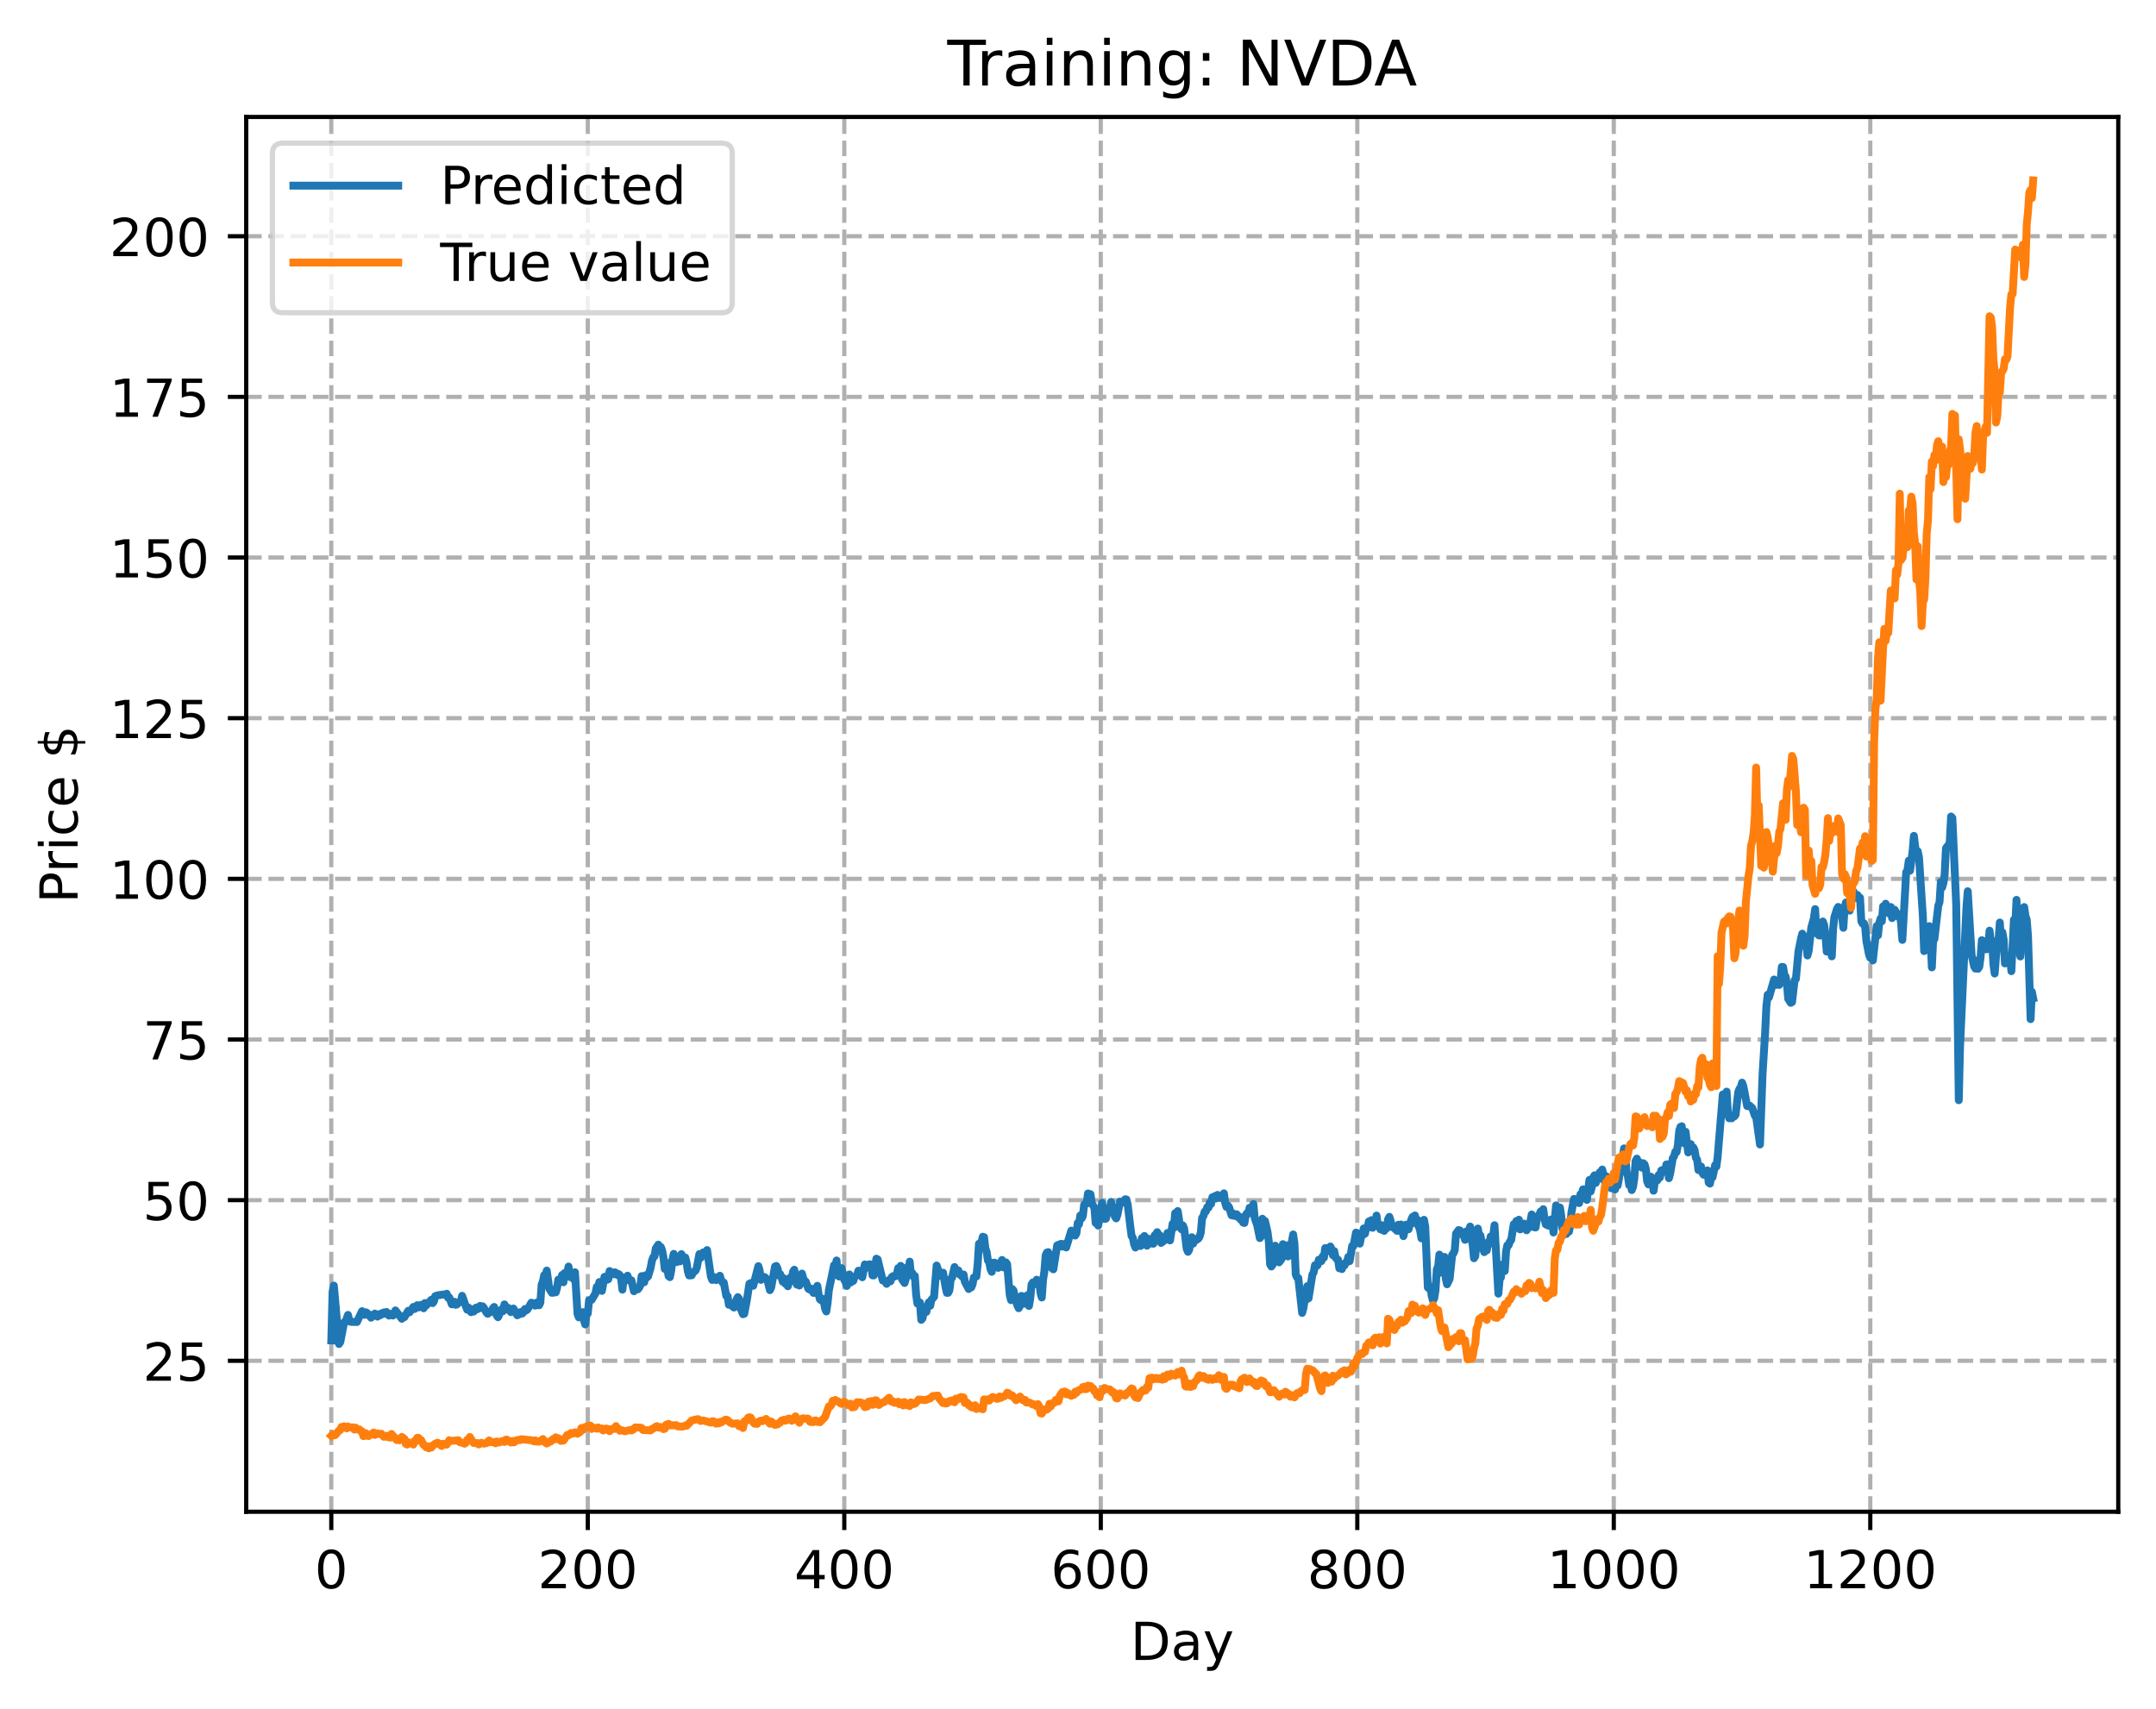<?xml version="1.0" encoding="utf-8" standalone="no"?>
<!DOCTYPE svg PUBLIC "-//W3C//DTD SVG 1.1//EN"
  "http://www.w3.org/Graphics/SVG/1.1/DTD/svg11.dtd">
<!-- Created with matplotlib (https://matplotlib.org/) -->
<svg height="325.986pt" version="1.1" viewBox="0 0 411.286 325.986" width="411.286pt" xmlns="http://www.w3.org/2000/svg" xmlns:xlink="http://www.w3.org/1999/xlink">
 <defs>
  <style type="text/css">
*{stroke-linecap:butt;stroke-linejoin:round;}
  </style>
 </defs>
 <g id="figure_1">
  <g id="patch_1">
   <path d="M 0 325.986 
L 411.286 325.986 
L 411.286 0 
L 0 0 
z
" style="fill:#ffffff;"/>
  </g>
  <g id="axes_1">
   <g id="patch_2">
    <path d="M 46.966 288.43 
L 404.086 288.43 
L 404.086 22.318 
L 46.966 22.318 
z
" style="fill:#ffffff;"/>
   </g>
   <g id="matplotlib.axis_1">
    <g id="xtick_1">
     <g id="line2d_1">
      <path clip-path="url(#pf99b76e761)" d="M 63.198 288.43 
L 63.198 22.318 
" style="fill:none;stroke:#b0b0b0;stroke-dasharray:2.96,1.28;stroke-dashoffset:0;stroke-width:0.8;"/>
     </g>
     <g id="line2d_2">
      <defs>
       <path d="M 0 0 
L 0 3.5 
" id="m6881f00d6c" style="stroke:#000000;stroke-width:0.8;"/>
      </defs>
      <g>
       <use style="stroke:#000000;stroke-width:0.8;" x="63.198" xlink:href="#m6881f00d6c" y="288.43"/>
      </g>
     </g>
     <g id="text_1">
      <!-- 0 -->
      <defs>
       <path d="M 31.781 66.406 
Q 24.172 66.406 20.328 58.906 
Q 16.5 51.422 16.5 36.375 
Q 16.5 21.391 20.328 13.891 
Q 24.172 6.391 31.781 6.391 
Q 39.453 6.391 43.281 13.891 
Q 47.125 21.391 47.125 36.375 
Q 47.125 51.422 43.281 58.906 
Q 39.453 66.406 31.781 66.406 
z
M 31.781 74.219 
Q 44.047 74.219 50.516 64.516 
Q 56.984 54.828 56.984 36.375 
Q 56.984 17.969 50.516 8.266 
Q 44.047 -1.422 31.781 -1.422 
Q 19.531 -1.422 13.062 8.266 
Q 6.594 17.969 6.594 36.375 
Q 6.594 54.828 13.062 64.516 
Q 19.531 74.219 31.781 74.219 
z
" id="DejaVuSans-48"/>
      </defs>
      <g transform="translate(60.017 303.029)scale(0.1 -0.1)">
       <use xlink:href="#DejaVuSans-48"/>
      </g>
     </g>
    </g>
    <g id="xtick_2">
     <g id="line2d_3">
      <path clip-path="url(#pf99b76e761)" d="M 112.129 288.43 
L 112.129 22.318 
" style="fill:none;stroke:#b0b0b0;stroke-dasharray:2.96,1.28;stroke-dashoffset:0;stroke-width:0.8;"/>
     </g>
     <g id="line2d_4">
      <g>
       <use style="stroke:#000000;stroke-width:0.8;" x="112.129" xlink:href="#m6881f00d6c" y="288.43"/>
      </g>
     </g>
     <g id="text_2">
      <!-- 200 -->
      <defs>
       <path d="M 19.188 8.297 
L 53.609 8.297 
L 53.609 0 
L 7.328 0 
L 7.328 8.297 
Q 12.938 14.109 22.625 23.891 
Q 32.328 33.688 34.812 36.531 
Q 39.547 41.844 41.422 45.531 
Q 43.312 49.219 43.312 52.781 
Q 43.312 58.594 39.234 62.25 
Q 35.156 65.922 28.609 65.922 
Q 23.969 65.922 18.812 64.312 
Q 13.672 62.703 7.812 59.422 
L 7.812 69.391 
Q 13.766 71.781 18.938 73 
Q 24.125 74.219 28.422 74.219 
Q 39.75 74.219 46.484 68.547 
Q 53.219 62.891 53.219 53.422 
Q 53.219 48.922 51.531 44.891 
Q 49.859 40.875 45.406 35.406 
Q 44.188 33.984 37.641 27.219 
Q 31.109 20.453 19.188 8.297 
z
" id="DejaVuSans-50"/>
      </defs>
      <g transform="translate(102.585 303.029)scale(0.1 -0.1)">
       <use xlink:href="#DejaVuSans-50"/>
       <use x="63.623" xlink:href="#DejaVuSans-48"/>
       <use x="127.246" xlink:href="#DejaVuSans-48"/>
      </g>
     </g>
    </g>
    <g id="xtick_3">
     <g id="line2d_5">
      <path clip-path="url(#pf99b76e761)" d="M 161.06 288.43 
L 161.06 22.318 
" style="fill:none;stroke:#b0b0b0;stroke-dasharray:2.96,1.28;stroke-dashoffset:0;stroke-width:0.8;"/>
     </g>
     <g id="line2d_6">
      <g>
       <use style="stroke:#000000;stroke-width:0.8;" x="161.06" xlink:href="#m6881f00d6c" y="288.43"/>
      </g>
     </g>
     <g id="text_3">
      <!-- 400 -->
      <defs>
       <path d="M 37.797 64.312 
L 12.891 25.391 
L 37.797 25.391 
z
M 35.203 72.906 
L 47.609 72.906 
L 47.609 25.391 
L 58.016 25.391 
L 58.016 17.188 
L 47.609 17.188 
L 47.609 0 
L 37.797 0 
L 37.797 17.188 
L 4.891 17.188 
L 4.891 26.703 
z
" id="DejaVuSans-52"/>
      </defs>
      <g transform="translate(151.516 303.029)scale(0.1 -0.1)">
       <use xlink:href="#DejaVuSans-52"/>
       <use x="63.623" xlink:href="#DejaVuSans-48"/>
       <use x="127.246" xlink:href="#DejaVuSans-48"/>
      </g>
     </g>
    </g>
    <g id="xtick_4">
     <g id="line2d_7">
      <path clip-path="url(#pf99b76e761)" d="M 209.99 288.43 
L 209.99 22.318 
" style="fill:none;stroke:#b0b0b0;stroke-dasharray:2.96,1.28;stroke-dashoffset:0;stroke-width:0.8;"/>
     </g>
     <g id="line2d_8">
      <g>
       <use style="stroke:#000000;stroke-width:0.8;" x="209.99" xlink:href="#m6881f00d6c" y="288.43"/>
      </g>
     </g>
     <g id="text_4">
      <!-- 600 -->
      <defs>
       <path d="M 33.016 40.375 
Q 26.375 40.375 22.484 35.828 
Q 18.609 31.297 18.609 23.391 
Q 18.609 15.531 22.484 10.953 
Q 26.375 6.391 33.016 6.391 
Q 39.656 6.391 43.531 10.953 
Q 47.406 15.531 47.406 23.391 
Q 47.406 31.297 43.531 35.828 
Q 39.656 40.375 33.016 40.375 
z
M 52.594 71.297 
L 52.594 62.312 
Q 48.875 64.062 45.094 64.984 
Q 41.312 65.922 37.594 65.922 
Q 27.828 65.922 22.672 59.328 
Q 17.531 52.734 16.797 39.406 
Q 19.672 43.656 24.016 45.922 
Q 28.375 48.188 33.594 48.188 
Q 44.578 48.188 50.953 41.516 
Q 57.328 34.859 57.328 23.391 
Q 57.328 12.156 50.688 5.359 
Q 44.047 -1.422 33.016 -1.422 
Q 20.359 -1.422 13.672 8.266 
Q 6.984 17.969 6.984 36.375 
Q 6.984 53.656 15.188 63.938 
Q 23.391 74.219 37.203 74.219 
Q 40.922 74.219 44.703 73.484 
Q 48.484 72.75 52.594 71.297 
z
" id="DejaVuSans-54"/>
      </defs>
      <g transform="translate(200.446 303.029)scale(0.1 -0.1)">
       <use xlink:href="#DejaVuSans-54"/>
       <use x="63.623" xlink:href="#DejaVuSans-48"/>
       <use x="127.246" xlink:href="#DejaVuSans-48"/>
      </g>
     </g>
    </g>
    <g id="xtick_5">
     <g id="line2d_9">
      <path clip-path="url(#pf99b76e761)" d="M 258.921 288.43 
L 258.921 22.318 
" style="fill:none;stroke:#b0b0b0;stroke-dasharray:2.96,1.28;stroke-dashoffset:0;stroke-width:0.8;"/>
     </g>
     <g id="line2d_10">
      <g>
       <use style="stroke:#000000;stroke-width:0.8;" x="258.921" xlink:href="#m6881f00d6c" y="288.43"/>
      </g>
     </g>
     <g id="text_5">
      <!-- 800 -->
      <defs>
       <path d="M 31.781 34.625 
Q 24.75 34.625 20.719 30.859 
Q 16.703 27.094 16.703 20.516 
Q 16.703 13.922 20.719 10.156 
Q 24.75 6.391 31.781 6.391 
Q 38.812 6.391 42.859 10.172 
Q 46.922 13.969 46.922 20.516 
Q 46.922 27.094 42.891 30.859 
Q 38.875 34.625 31.781 34.625 
z
M 21.922 38.812 
Q 15.578 40.375 12.031 44.719 
Q 8.5 49.078 8.5 55.328 
Q 8.5 64.062 14.719 69.141 
Q 20.953 74.219 31.781 74.219 
Q 42.672 74.219 48.875 69.141 
Q 55.078 64.062 55.078 55.328 
Q 55.078 49.078 51.531 44.719 
Q 48 40.375 41.703 38.812 
Q 48.828 37.156 52.797 32.312 
Q 56.781 27.484 56.781 20.516 
Q 56.781 9.906 50.312 4.234 
Q 43.844 -1.422 31.781 -1.422 
Q 19.734 -1.422 13.25 4.234 
Q 6.781 9.906 6.781 20.516 
Q 6.781 27.484 10.781 32.312 
Q 14.797 37.156 21.922 38.812 
z
M 18.312 54.391 
Q 18.312 48.734 21.844 45.562 
Q 25.391 42.391 31.781 42.391 
Q 38.141 42.391 41.719 45.562 
Q 45.312 48.734 45.312 54.391 
Q 45.312 60.062 41.719 63.234 
Q 38.141 66.406 31.781 66.406 
Q 25.391 66.406 21.844 63.234 
Q 18.312 60.062 18.312 54.391 
z
" id="DejaVuSans-56"/>
      </defs>
      <g transform="translate(249.377 303.029)scale(0.1 -0.1)">
       <use xlink:href="#DejaVuSans-56"/>
       <use x="63.623" xlink:href="#DejaVuSans-48"/>
       <use x="127.246" xlink:href="#DejaVuSans-48"/>
      </g>
     </g>
    </g>
    <g id="xtick_6">
     <g id="line2d_11">
      <path clip-path="url(#pf99b76e761)" d="M 307.851 288.43 
L 307.851 22.318 
" style="fill:none;stroke:#b0b0b0;stroke-dasharray:2.96,1.28;stroke-dashoffset:0;stroke-width:0.8;"/>
     </g>
     <g id="line2d_12">
      <g>
       <use style="stroke:#000000;stroke-width:0.8;" x="307.851" xlink:href="#m6881f00d6c" y="288.43"/>
      </g>
     </g>
     <g id="text_6">
      <!-- 1000 -->
      <defs>
       <path d="M 12.406 8.297 
L 28.516 8.297 
L 28.516 63.922 
L 10.984 60.406 
L 10.984 69.391 
L 28.422 72.906 
L 38.281 72.906 
L 38.281 8.297 
L 54.391 8.297 
L 54.391 0 
L 12.406 0 
z
" id="DejaVuSans-49"/>
      </defs>
      <g transform="translate(295.126 303.029)scale(0.1 -0.1)">
       <use xlink:href="#DejaVuSans-49"/>
       <use x="63.623" xlink:href="#DejaVuSans-48"/>
       <use x="127.246" xlink:href="#DejaVuSans-48"/>
       <use x="190.869" xlink:href="#DejaVuSans-48"/>
      </g>
     </g>
    </g>
    <g id="xtick_7">
     <g id="line2d_13">
      <path clip-path="url(#pf99b76e761)" d="M 356.782 288.43 
L 356.782 22.318 
" style="fill:none;stroke:#b0b0b0;stroke-dasharray:2.96,1.28;stroke-dashoffset:0;stroke-width:0.8;"/>
     </g>
     <g id="line2d_14">
      <g>
       <use style="stroke:#000000;stroke-width:0.8;" x="356.782" xlink:href="#m6881f00d6c" y="288.43"/>
      </g>
     </g>
     <g id="text_7">
      <!-- 1200 -->
      <g transform="translate(344.057 303.029)scale(0.1 -0.1)">
       <use xlink:href="#DejaVuSans-49"/>
       <use x="63.623" xlink:href="#DejaVuSans-50"/>
       <use x="127.246" xlink:href="#DejaVuSans-48"/>
       <use x="190.869" xlink:href="#DejaVuSans-48"/>
      </g>
     </g>
    </g>
    <g id="text_8">
     <!-- Day -->
     <defs>
      <path d="M 19.672 64.797 
L 19.672 8.109 
L 31.594 8.109 
Q 46.688 8.109 53.688 14.938 
Q 60.688 21.781 60.688 36.531 
Q 60.688 51.172 53.688 57.984 
Q 46.688 64.797 31.594 64.797 
z
M 9.812 72.906 
L 30.078 72.906 
Q 51.266 72.906 61.172 64.094 
Q 71.094 55.281 71.094 36.531 
Q 71.094 17.672 61.125 8.828 
Q 51.172 0 30.078 0 
L 9.812 0 
z
" id="DejaVuSans-68"/>
      <path d="M 34.281 27.484 
Q 23.391 27.484 19.188 25 
Q 14.984 22.516 14.984 16.5 
Q 14.984 11.719 18.141 8.906 
Q 21.297 6.109 26.703 6.109 
Q 34.188 6.109 38.703 11.406 
Q 43.219 16.703 43.219 25.484 
L 43.219 27.484 
z
M 52.203 31.203 
L 52.203 0 
L 43.219 0 
L 43.219 8.297 
Q 40.141 3.328 35.547 0.953 
Q 30.953 -1.422 24.312 -1.422 
Q 15.922 -1.422 10.953 3.297 
Q 6 8.016 6 15.922 
Q 6 25.141 12.172 29.828 
Q 18.359 34.516 30.609 34.516 
L 43.219 34.516 
L 43.219 35.406 
Q 43.219 41.609 39.141 45 
Q 35.062 48.391 27.688 48.391 
Q 23 48.391 18.547 47.266 
Q 14.109 46.141 10.016 43.891 
L 10.016 52.203 
Q 14.938 54.109 19.578 55.047 
Q 24.219 56 28.609 56 
Q 40.484 56 46.344 49.844 
Q 52.203 43.703 52.203 31.203 
z
" id="DejaVuSans-97"/>
      <path d="M 32.172 -5.078 
Q 28.375 -14.844 24.75 -17.812 
Q 21.141 -20.797 15.094 -20.797 
L 7.906 -20.797 
L 7.906 -13.281 
L 13.188 -13.281 
Q 16.891 -13.281 18.938 -11.516 
Q 21 -9.766 23.484 -3.219 
L 25.094 0.875 
L 2.984 54.688 
L 12.5 54.688 
L 29.594 11.922 
L 46.688 54.688 
L 56.203 54.688 
z
" id="DejaVuSans-121"/>
     </defs>
     <g transform="translate(215.652 316.707)scale(0.1 -0.1)">
      <use xlink:href="#DejaVuSans-68"/>
      <use x="77.002" xlink:href="#DejaVuSans-97"/>
      <use x="138.281" xlink:href="#DejaVuSans-121"/>
     </g>
    </g>
   </g>
   <g id="matplotlib.axis_2">
    <g id="ytick_1">
     <g id="line2d_15">
      <path clip-path="url(#pf99b76e761)" d="M 46.966 259.635 
L 404.086 259.635 
" style="fill:none;stroke:#b0b0b0;stroke-dasharray:2.96,1.28;stroke-dashoffset:0;stroke-width:0.8;"/>
     </g>
     <g id="line2d_16">
      <defs>
       <path d="M 0 0 
L -3.5 0 
" id="mee6b877b0a" style="stroke:#000000;stroke-width:0.8;"/>
      </defs>
      <g>
       <use style="stroke:#000000;stroke-width:0.8;" x="46.966" xlink:href="#mee6b877b0a" y="259.635"/>
      </g>
     </g>
     <g id="text_9">
      <!-- 25 -->
      <defs>
       <path d="M 10.797 72.906 
L 49.516 72.906 
L 49.516 64.594 
L 19.828 64.594 
L 19.828 46.734 
Q 21.969 47.469 24.109 47.828 
Q 26.266 48.188 28.422 48.188 
Q 40.625 48.188 47.75 41.5 
Q 54.891 34.812 54.891 23.391 
Q 54.891 11.625 47.562 5.094 
Q 40.234 -1.422 26.906 -1.422 
Q 22.312 -1.422 17.547 -0.641 
Q 12.797 0.141 7.719 1.703 
L 7.719 11.625 
Q 12.109 9.234 16.797 8.062 
Q 21.484 6.891 26.703 6.891 
Q 35.156 6.891 40.078 11.328 
Q 45.016 15.766 45.016 23.391 
Q 45.016 31 40.078 35.438 
Q 35.156 39.891 26.703 39.891 
Q 22.75 39.891 18.812 39.016 
Q 14.891 38.141 10.797 36.281 
z
" id="DejaVuSans-53"/>
      </defs>
      <g transform="translate(27.241 263.434)scale(0.1 -0.1)">
       <use xlink:href="#DejaVuSans-50"/>
       <use x="63.623" xlink:href="#DejaVuSans-53"/>
      </g>
     </g>
    </g>
    <g id="ytick_2">
     <g id="line2d_17">
      <path clip-path="url(#pf99b76e761)" d="M 46.966 228.982 
L 404.086 228.982 
" style="fill:none;stroke:#b0b0b0;stroke-dasharray:2.96,1.28;stroke-dashoffset:0;stroke-width:0.8;"/>
     </g>
     <g id="line2d_18">
      <g>
       <use style="stroke:#000000;stroke-width:0.8;" x="46.966" xlink:href="#mee6b877b0a" y="228.982"/>
      </g>
     </g>
     <g id="text_10">
      <!-- 50 -->
      <g transform="translate(27.241 232.782)scale(0.1 -0.1)">
       <use xlink:href="#DejaVuSans-53"/>
       <use x="63.623" xlink:href="#DejaVuSans-48"/>
      </g>
     </g>
    </g>
    <g id="ytick_3">
     <g id="line2d_19">
      <path clip-path="url(#pf99b76e761)" d="M 46.966 198.33 
L 404.086 198.33 
" style="fill:none;stroke:#b0b0b0;stroke-dasharray:2.96,1.28;stroke-dashoffset:0;stroke-width:0.8;"/>
     </g>
     <g id="line2d_20">
      <g>
       <use style="stroke:#000000;stroke-width:0.8;" x="46.966" xlink:href="#mee6b877b0a" y="198.33"/>
      </g>
     </g>
     <g id="text_11">
      <!-- 75 -->
      <defs>
       <path d="M 8.203 72.906 
L 55.078 72.906 
L 55.078 68.703 
L 28.609 0 
L 18.312 0 
L 43.219 64.594 
L 8.203 64.594 
z
" id="DejaVuSans-55"/>
      </defs>
      <g transform="translate(27.241 202.129)scale(0.1 -0.1)">
       <use xlink:href="#DejaVuSans-55"/>
       <use x="63.623" xlink:href="#DejaVuSans-53"/>
      </g>
     </g>
    </g>
    <g id="ytick_4">
     <g id="line2d_21">
      <path clip-path="url(#pf99b76e761)" d="M 46.966 167.678 
L 404.086 167.678 
" style="fill:none;stroke:#b0b0b0;stroke-dasharray:2.96,1.28;stroke-dashoffset:0;stroke-width:0.8;"/>
     </g>
     <g id="line2d_22">
      <g>
       <use style="stroke:#000000;stroke-width:0.8;" x="46.966" xlink:href="#mee6b877b0a" y="167.678"/>
      </g>
     </g>
     <g id="text_12">
      <!-- 100 -->
      <g transform="translate(20.878 171.477)scale(0.1 -0.1)">
       <use xlink:href="#DejaVuSans-49"/>
       <use x="63.623" xlink:href="#DejaVuSans-48"/>
       <use x="127.246" xlink:href="#DejaVuSans-48"/>
      </g>
     </g>
    </g>
    <g id="ytick_5">
     <g id="line2d_23">
      <path clip-path="url(#pf99b76e761)" d="M 46.966 137.026 
L 404.086 137.026 
" style="fill:none;stroke:#b0b0b0;stroke-dasharray:2.96,1.28;stroke-dashoffset:0;stroke-width:0.8;"/>
     </g>
     <g id="line2d_24">
      <g>
       <use style="stroke:#000000;stroke-width:0.8;" x="46.966" xlink:href="#mee6b877b0a" y="137.026"/>
      </g>
     </g>
     <g id="text_13">
      <!-- 125 -->
      <g transform="translate(20.878 140.825)scale(0.1 -0.1)">
       <use xlink:href="#DejaVuSans-49"/>
       <use x="63.623" xlink:href="#DejaVuSans-50"/>
       <use x="127.246" xlink:href="#DejaVuSans-53"/>
      </g>
     </g>
    </g>
    <g id="ytick_6">
     <g id="line2d_25">
      <path clip-path="url(#pf99b76e761)" d="M 46.966 106.373 
L 404.086 106.373 
" style="fill:none;stroke:#b0b0b0;stroke-dasharray:2.96,1.28;stroke-dashoffset:0;stroke-width:0.8;"/>
     </g>
     <g id="line2d_26">
      <g>
       <use style="stroke:#000000;stroke-width:0.8;" x="46.966" xlink:href="#mee6b877b0a" y="106.373"/>
      </g>
     </g>
     <g id="text_14">
      <!-- 150 -->
      <g transform="translate(20.878 110.173)scale(0.1 -0.1)">
       <use xlink:href="#DejaVuSans-49"/>
       <use x="63.623" xlink:href="#DejaVuSans-53"/>
       <use x="127.246" xlink:href="#DejaVuSans-48"/>
      </g>
     </g>
    </g>
    <g id="ytick_7">
     <g id="line2d_27">
      <path clip-path="url(#pf99b76e761)" d="M 46.966 75.721 
L 404.086 75.721 
" style="fill:none;stroke:#b0b0b0;stroke-dasharray:2.96,1.28;stroke-dashoffset:0;stroke-width:0.8;"/>
     </g>
     <g id="line2d_28">
      <g>
       <use style="stroke:#000000;stroke-width:0.8;" x="46.966" xlink:href="#mee6b877b0a" y="75.721"/>
      </g>
     </g>
     <g id="text_15">
      <!-- 175 -->
      <g transform="translate(20.878 79.52)scale(0.1 -0.1)">
       <use xlink:href="#DejaVuSans-49"/>
       <use x="63.623" xlink:href="#DejaVuSans-55"/>
       <use x="127.246" xlink:href="#DejaVuSans-53"/>
      </g>
     </g>
    </g>
    <g id="ytick_8">
     <g id="line2d_29">
      <path clip-path="url(#pf99b76e761)" d="M 46.966 45.069 
L 404.086 45.069 
" style="fill:none;stroke:#b0b0b0;stroke-dasharray:2.96,1.28;stroke-dashoffset:0;stroke-width:0.8;"/>
     </g>
     <g id="line2d_30">
      <g>
       <use style="stroke:#000000;stroke-width:0.8;" x="46.966" xlink:href="#mee6b877b0a" y="45.069"/>
      </g>
     </g>
     <g id="text_16">
      <!-- 200 -->
      <g transform="translate(20.878 48.868)scale(0.1 -0.1)">
       <use xlink:href="#DejaVuSans-50"/>
       <use x="63.623" xlink:href="#DejaVuSans-48"/>
       <use x="127.246" xlink:href="#DejaVuSans-48"/>
      </g>
     </g>
    </g>
    <g id="text_17">
     <!-- Price $ -->
     <defs>
      <path d="M 19.672 64.797 
L 19.672 37.406 
L 32.078 37.406 
Q 38.969 37.406 42.719 40.969 
Q 46.484 44.531 46.484 51.125 
Q 46.484 57.672 42.719 61.234 
Q 38.969 64.797 32.078 64.797 
z
M 9.812 72.906 
L 32.078 72.906 
Q 44.344 72.906 50.609 67.359 
Q 56.891 61.812 56.891 51.125 
Q 56.891 40.328 50.609 34.812 
Q 44.344 29.297 32.078 29.297 
L 19.672 29.297 
L 19.672 0 
L 9.812 0 
z
" id="DejaVuSans-80"/>
      <path d="M 41.109 46.297 
Q 39.594 47.172 37.812 47.578 
Q 36.031 48 33.891 48 
Q 26.266 48 22.188 43.047 
Q 18.109 38.094 18.109 28.812 
L 18.109 0 
L 9.078 0 
L 9.078 54.688 
L 18.109 54.688 
L 18.109 46.188 
Q 20.953 51.172 25.484 53.578 
Q 30.031 56 36.531 56 
Q 37.453 56 38.578 55.875 
Q 39.703 55.766 41.062 55.516 
z
" id="DejaVuSans-114"/>
      <path d="M 9.422 54.688 
L 18.406 54.688 
L 18.406 0 
L 9.422 0 
z
M 9.422 75.984 
L 18.406 75.984 
L 18.406 64.594 
L 9.422 64.594 
z
" id="DejaVuSans-105"/>
      <path d="M 48.781 52.594 
L 48.781 44.188 
Q 44.969 46.297 41.141 47.344 
Q 37.312 48.391 33.406 48.391 
Q 24.656 48.391 19.812 42.844 
Q 14.984 37.312 14.984 27.297 
Q 14.984 17.281 19.812 11.734 
Q 24.656 6.203 33.406 6.203 
Q 37.312 6.203 41.141 7.25 
Q 44.969 8.297 48.781 10.406 
L 48.781 2.094 
Q 45.016 0.344 40.984 -0.531 
Q 36.969 -1.422 32.422 -1.422 
Q 20.062 -1.422 12.781 6.344 
Q 5.516 14.109 5.516 27.297 
Q 5.516 40.672 12.859 48.328 
Q 20.219 56 33.016 56 
Q 37.156 56 41.109 55.141 
Q 45.062 54.297 48.781 52.594 
z
" id="DejaVuSans-99"/>
      <path d="M 56.203 29.594 
L 56.203 25.203 
L 14.891 25.203 
Q 15.484 15.922 20.484 11.062 
Q 25.484 6.203 34.422 6.203 
Q 39.594 6.203 44.453 7.469 
Q 49.312 8.734 54.109 11.281 
L 54.109 2.781 
Q 49.266 0.734 44.188 -0.344 
Q 39.109 -1.422 33.891 -1.422 
Q 20.797 -1.422 13.156 6.188 
Q 5.516 13.812 5.516 26.812 
Q 5.516 40.234 12.766 48.109 
Q 20.016 56 32.328 56 
Q 43.359 56 49.781 48.891 
Q 56.203 41.797 56.203 29.594 
z
M 47.219 32.234 
Q 47.125 39.594 43.094 43.984 
Q 39.062 48.391 32.422 48.391 
Q 24.906 48.391 20.391 44.141 
Q 15.875 39.891 15.188 32.172 
z
" id="DejaVuSans-101"/>
      <path id="DejaVuSans-32"/>
      <path d="M 33.797 -14.703 
L 28.906 -14.703 
L 28.859 0 
Q 23.734 0.094 18.609 1.188 
Q 13.484 2.297 8.297 4.5 
L 8.297 13.281 
Q 13.281 10.156 18.375 8.562 
Q 23.484 6.984 28.906 6.938 
L 28.906 29.203 
Q 18.109 30.953 13.203 35.156 
Q 8.297 39.359 8.297 46.688 
Q 8.297 54.641 13.625 59.219 
Q 18.953 63.812 28.906 64.5 
L 28.906 75.984 
L 33.797 75.984 
L 33.797 64.656 
Q 38.328 64.453 42.578 63.688 
Q 46.828 62.938 50.875 61.625 
L 50.875 53.078 
Q 46.828 55.125 42.547 56.25 
Q 38.281 57.375 33.797 57.562 
L 33.797 36.719 
Q 44.875 35.016 50.094 30.609 
Q 55.328 26.219 55.328 18.609 
Q 55.328 10.359 49.781 5.594 
Q 44.234 0.828 33.797 0.094 
z
M 28.906 37.594 
L 28.906 57.625 
Q 23.25 56.984 20.266 54.391 
Q 17.281 51.812 17.281 47.516 
Q 17.281 43.312 20.031 40.969 
Q 22.797 38.625 28.906 37.594 
z
M 33.797 28.219 
L 33.797 7.078 
Q 39.984 7.906 43.141 10.594 
Q 46.297 13.281 46.297 17.672 
Q 46.297 21.969 43.281 24.5 
Q 40.281 27.047 33.797 28.219 
z
" id="DejaVuSans-36"/>
     </defs>
     <g transform="translate(14.798 172.342)rotate(-90)scale(0.1 -0.1)">
      <use xlink:href="#DejaVuSans-80"/>
      <use x="58.553" xlink:href="#DejaVuSans-114"/>
      <use x="99.666" xlink:href="#DejaVuSans-105"/>
      <use x="127.449" xlink:href="#DejaVuSans-99"/>
      <use x="182.43" xlink:href="#DejaVuSans-101"/>
      <use x="243.953" xlink:href="#DejaVuSans-32"/>
      <use x="275.74" xlink:href="#DejaVuSans-36"/>
     </g>
    </g>
   </g>
   <g id="line2d_31">
    <path clip-path="url(#pf99b76e761)" d="M 63.198 255.742 
L 63.443 246.449 
L 63.688 245.278 
L 64.666 256.429 
L 64.911 256.078 
L 65.645 252.284 
L 65.89 252.226 
L 66.379 250.877 
L 66.623 251.884 
L 66.868 252.196 
L 68.091 252.234 
L 68.581 251.164 
L 69.07 250.159 
L 69.559 250.858 
L 69.804 250.376 
L 70.049 250.514 
L 70.783 251.41 
L 71.027 250.872 
L 71.272 251.028 
L 71.517 250.62 
L 71.761 250.776 
L 72.006 251.204 
L 72.251 250.776 
L 72.495 250.965 
L 72.74 250.592 
L 72.984 250.728 
L 73.229 250.397 
L 73.474 250.641 
L 73.718 250.313 
L 74.208 251.013 
L 74.452 250.666 
L 74.942 251.001 
L 75.186 250.673 
L 75.431 250.018 
L 76.654 251.619 
L 76.899 251.151 
L 77.144 251.311 
L 77.633 250.502 
L 77.878 250.09 
L 78.122 250.385 
L 78.611 249.723 
L 78.856 249.353 
L 79.101 249.741 
L 79.59 249.018 
L 79.835 249.448 
L 80.079 249.271 
L 80.324 248.956 
L 80.813 249.616 
L 81.058 248.612 
L 81.303 249.08 
L 81.792 248.522 
L 82.281 247.987 
L 82.526 248.629 
L 82.771 248.305 
L 83.015 247.304 
L 83.505 247.139 
L 84.483 246.999 
L 84.972 246.962 
L 85.217 246.837 
L 85.462 247.601 
L 85.706 247.548 
L 86.196 248.861 
L 86.44 248.742 
L 86.685 248.375 
L 86.93 248.949 
L 87.174 248.873 
L 87.664 248.362 
L 87.908 248.236 
L 88.153 247.229 
L 88.887 249.306 
L 89.132 249.894 
L 89.376 249.48 
L 89.866 250.359 
L 90.11 249.804 
L 90.355 250.242 
L 90.599 249.965 
L 90.844 249.469 
L 91.089 249.789 
L 91.578 249.153 
L 91.823 249.569 
L 92.067 249.234 
L 92.312 249.531 
L 92.801 250.435 
L 93.046 250.669 
L 93.291 250.268 
L 93.535 250.386 
L 93.78 250.174 
L 94.025 249.608 
L 94.269 249.355 
L 94.759 250.992 
L 95.003 251.32 
L 95.737 249.775 
L 95.982 250.146 
L 96.227 248.867 
L 96.716 249.845 
L 96.96 249.538 
L 97.45 250.343 
L 97.939 249.661 
L 98.428 250.496 
L 98.673 250.955 
L 98.918 250.464 
L 99.162 250.742 
L 99.407 250.297 
L 99.652 250.605 
L 99.896 250.33 
L 100.141 249.754 
L 100.386 250.021 
L 100.63 249.823 
L 101.364 248.549 
L 101.609 248.946 
L 101.854 248.646 
L 102.098 249.111 
L 102.343 248.916 
L 102.587 248.443 
L 102.832 249.042 
L 103.077 248.544 
L 103.321 245.094 
L 103.566 244.461 
L 103.811 243.288 
L 104.055 243.421 
L 104.3 242.423 
L 104.789 245.893 
L 105.279 246.661 
L 105.523 246.644 
L 105.768 246.046 
L 106.013 246.579 
L 106.257 245.774 
L 106.502 244.146 
L 106.747 244.304 
L 106.991 244.094 
L 107.236 243.244 
L 107.481 244.652 
L 107.725 242.88 
L 107.97 242.924 
L 108.215 242.846 
L 108.459 241.65 
L 108.704 243.656 
L 108.948 243.284 
L 109.193 243.458 
L 109.438 244.083 
L 109.682 242.736 
L 110.172 250.684 
L 110.416 251.344 
L 110.661 251.034 
L 110.906 251.04 
L 111.15 250.346 
L 111.395 251.885 
L 111.64 252.691 
L 111.884 250.765 
L 112.129 250.607 
L 112.374 248.087 
L 112.863 248.005 
L 113.597 246.768 
L 113.842 245.509 
L 114.086 245.948 
L 114.331 244.601 
L 114.575 244.931 
L 114.82 246.296 
L 115.309 243.616 
L 115.554 243.56 
L 115.799 244.172 
L 116.043 244.067 
L 116.288 242.505 
L 116.533 242.862 
L 116.777 242.788 
L 117.022 243.125 
L 117.267 242.744 
L 117.511 242.856 
L 117.756 243.255 
L 118.001 243.081 
L 118.245 243.285 
L 118.49 244.031 
L 118.735 246.063 
L 118.979 243.837 
L 119.224 243.769 
L 119.469 244.275 
L 119.713 243.396 
L 119.958 244.155 
L 120.203 244.403 
L 120.447 244.278 
L 120.936 246.363 
L 121.426 245.751 
L 121.67 246.005 
L 121.915 245.712 
L 122.16 245.225 
L 122.404 243.47 
L 122.649 243.65 
L 122.894 244.649 
L 123.138 243.315 
L 123.383 243.755 
L 123.628 243.517 
L 124.117 241.887 
L 124.362 240.572 
L 124.606 239.88 
L 124.851 239.71 
L 125.096 238.192 
L 125.585 237.474 
L 125.83 237.853 
L 126.074 237.93 
L 126.319 238.607 
L 126.563 239.931 
L 126.808 242.108 
L 127.053 240.885 
L 127.542 243.475 
L 127.787 243.675 
L 128.031 242.496 
L 128.276 240.317 
L 128.521 239.23 
L 129.01 240.804 
L 129.255 240.743 
L 129.499 240.482 
L 129.744 240.662 
L 129.989 239.278 
L 130.233 240.117 
L 130.723 239.922 
L 130.967 240.85 
L 131.212 242.539 
L 131.457 243.348 
L 131.946 243.323 
L 132.191 242.829 
L 132.68 242.427 
L 132.924 241.857 
L 133.414 239.267 
L 133.658 240 
L 134.148 238.947 
L 134.392 239 
L 134.637 239.557 
L 134.882 238.502 
L 135.616 243.568 
L 135.86 244.206 
L 136.35 243.689 
L 136.594 244.235 
L 136.839 243.917 
L 137.084 244.026 
L 137.328 243.401 
L 137.573 244.26 
L 137.818 244.667 
L 138.062 244.691 
L 138.551 247.259 
L 138.796 247.275 
L 139.041 248.947 
L 139.285 248.894 
L 139.53 248.698 
L 139.775 249.29 
L 140.019 249.47 
L 140.264 248.869 
L 140.509 247.91 
L 140.753 247.479 
L 140.998 247.808 
L 141.243 249.574 
L 141.732 250.744 
L 141.977 250.666 
L 142.466 248.083 
L 142.955 244.922 
L 143.2 244.81 
L 143.445 245.258 
L 143.689 245.324 
L 144.668 241.573 
L 144.912 242.4 
L 145.157 244.198 
L 145.402 244.004 
L 145.646 243.612 
L 145.891 243.671 
L 146.38 244.168 
L 146.87 246.157 
L 147.114 245.636 
L 147.848 241.639 
L 148.093 241.533 
L 148.338 242.05 
L 148.582 243.36 
L 148.827 243.092 
L 149.072 243.658 
L 149.316 244.543 
L 149.561 243.91 
L 149.806 244.921 
L 150.05 244.254 
L 150.295 245.412 
L 150.784 243.726 
L 151.029 244.377 
L 151.273 242.657 
L 151.518 242.252 
L 152.007 245.095 
L 152.252 245.116 
L 152.497 245.274 
L 152.741 244.696 
L 152.986 242.985 
L 153.231 243.908 
L 153.475 244.341 
L 153.72 244.536 
L 154.209 245.903 
L 154.454 246.039 
L 154.699 245.847 
L 155.188 246.691 
L 155.433 245.941 
L 155.677 245.776 
L 155.922 245.326 
L 156.166 247.009 
L 156.411 247.904 
L 156.656 248.09 
L 156.9 247.785 
L 157.145 248.298 
L 157.39 249.637 
L 157.634 250.218 
L 157.879 248.571 
L 158.124 246.136 
L 159.102 241.401 
L 159.347 241.62 
L 159.592 240.49 
L 159.836 243.37 
L 160.081 243.559 
L 160.326 242.442 
L 160.57 241.954 
L 161.06 244.228 
L 161.304 244.567 
L 161.549 245.352 
L 161.794 244.599 
L 162.038 243.157 
L 162.283 244.689 
L 162.527 244.457 
L 162.772 244.4 
L 163.017 243.632 
L 163.506 243.27 
L 163.751 242.438 
L 163.995 242.472 
L 164.24 242.691 
L 164.485 243.696 
L 164.974 241.245 
L 165.219 241.675 
L 165.463 241.83 
L 165.708 241.26 
L 165.953 241.216 
L 166.197 241.496 
L 166.442 243.335 
L 166.687 243.349 
L 167.176 240.149 
L 167.421 240.283 
L 168.399 244.316 
L 168.888 244.475 
L 169.133 244.948 
L 169.622 244.2 
L 169.867 244.474 
L 170.112 243.661 
L 170.356 243.474 
L 170.601 243.579 
L 170.846 243.48 
L 171.09 243.076 
L 171.335 241.954 
L 171.58 242.461 
L 171.824 241.517 
L 172.069 244.083 
L 172.558 244.79 
L 172.803 244.007 
L 173.048 241.775 
L 173.292 243.035 
L 173.537 240.71 
L 173.782 243.283 
L 174.026 242.869 
L 174.271 243.599 
L 174.515 243.435 
L 174.76 246.961 
L 175.005 248.712 
L 175.249 248.532 
L 175.494 248.515 
L 175.739 251.822 
L 175.983 251.537 
L 176.228 250.263 
L 176.473 249.689 
L 176.717 250.308 
L 176.962 249.029 
L 177.207 248.455 
L 177.451 249.131 
L 177.696 247.959 
L 178.185 247.44 
L 178.675 241.454 
L 178.919 242.165 
L 179.164 243.258 
L 179.409 242.814 
L 179.653 243.503 
L 179.898 242.819 
L 180.387 245.631 
L 180.632 246.677 
L 180.876 246.66 
L 181.121 246.156 
L 181.366 243.985 
L 181.61 243.805 
L 182.1 241.743 
L 182.344 242.484 
L 182.589 242.778 
L 182.834 242.405 
L 183.078 243.181 
L 183.323 243.115 
L 183.568 243.593 
L 183.812 243.158 
L 184.057 244.546 
L 184.791 245.934 
L 185.036 245.56 
L 185.28 245.632 
L 185.525 245.043 
L 185.77 243.74 
L 186.259 243.545 
L 186.503 241.235 
L 186.748 237.298 
L 186.993 237.385 
L 187.237 236.969 
L 187.482 235.96 
L 187.727 236.042 
L 187.971 238.212 
L 188.216 238.868 
L 188.461 240.504 
L 188.705 240.772 
L 188.95 242.127 
L 189.195 242.657 
L 189.439 240.946 
L 189.684 240.894 
L 190.173 241.287 
L 190.418 241.901 
L 190.663 240.96 
L 190.907 240.827 
L 191.152 240.398 
L 191.397 241.813 
L 191.641 241.453 
L 191.886 240.844 
L 192.13 241.201 
L 192.62 247.074 
L 192.864 248.055 
L 193.109 245.942 
L 193.354 246.231 
L 193.598 247.765 
L 194.088 249.094 
L 194.332 249.605 
L 194.577 249.16 
L 194.822 247.251 
L 195.066 247.307 
L 195.311 247.664 
L 195.556 248.744 
L 195.8 247.346 
L 196.045 247.084 
L 196.29 249.168 
L 196.534 247.745 
L 196.779 245.085 
L 197.024 244.684 
L 197.268 245.048 
L 197.513 244.765 
L 197.758 244.159 
L 198.002 244.432 
L 198.247 244.505 
L 198.491 246.667 
L 198.736 247.56 
L 198.981 244.154 
L 199.225 242.62 
L 199.47 239.499 
L 199.715 238.984 
L 199.959 238.903 
L 200.204 241.089 
L 200.449 241.757 
L 200.938 242.177 
L 201.672 237.606 
L 202.406 237.314 
L 202.651 237.844 
L 202.895 237.437 
L 203.14 237.31 
L 203.385 238.004 
L 204.363 234.792 
L 204.608 235.504 
L 204.852 235.339 
L 205.097 235.743 
L 205.342 235.322 
L 205.586 233.349 
L 205.831 233.597 
L 206.076 231.905 
L 206.32 232.486 
L 206.565 232.034 
L 206.81 229.861 
L 207.054 229.608 
L 207.299 229.64 
L 207.544 227.708 
L 208.033 227.857 
L 208.278 229.579 
L 208.767 230.429 
L 209.012 233.351 
L 209.256 233.236 
L 209.501 233.836 
L 210.235 229.483 
L 210.479 230.723 
L 210.724 232.563 
L 210.969 232.513 
L 211.213 231.574 
L 211.703 231.009 
L 211.947 229.314 
L 212.192 230.594 
L 212.437 230.855 
L 212.681 232.117 
L 212.926 232.46 
L 213.171 231.758 
L 213.66 229.253 
L 213.905 229.553 
L 214.149 229.272 
L 214.394 229.172 
L 214.639 228.811 
L 214.883 228.846 
L 215.128 229.853 
L 215.617 233.956 
L 215.862 235.824 
L 216.106 236.165 
L 216.351 237.402 
L 216.596 238.026 
L 216.84 237.405 
L 217.085 237.663 
L 217.33 237.163 
L 217.574 237.725 
L 217.819 236.227 
L 218.064 236.574 
L 218.308 235.813 
L 218.553 236.137 
L 218.798 237.675 
L 219.042 236.366 
L 219.287 236.383 
L 219.532 237.027 
L 219.776 237.277 
L 220.021 237.292 
L 220.266 235.69 
L 220.51 235.512 
L 220.755 235.087 
L 221 236.331 
L 221.244 235.67 
L 221.489 237.14 
L 222.467 236.416 
L 222.712 235.238 
L 222.957 236.284 
L 223.201 236.665 
L 223.691 233.485 
L 223.935 234.26 
L 224.18 231.455 
L 224.425 231.57 
L 224.669 231.058 
L 225.159 234.243 
L 225.403 234.546 
L 225.648 233.803 
L 225.893 234.389 
L 226.382 238.291 
L 226.627 238.841 
L 226.871 238.402 
L 227.116 236.671 
L 227.361 236.053 
L 227.605 237.281 
L 227.85 236.353 
L 228.094 236.662 
L 228.584 236.343 
L 228.828 235.978 
L 229.073 235.133 
L 229.318 232.384 
L 229.562 232.035 
L 229.807 231.175 
L 230.052 231.118 
L 230.296 230.332 
L 230.541 230.401 
L 230.786 229.45 
L 231.03 229.712 
L 231.275 228.424 
L 231.52 228.627 
L 231.764 228.201 
L 232.009 228.649 
L 232.254 227.983 
L 232.498 228.482 
L 232.743 228.568 
L 232.988 228.171 
L 233.232 228.669 
L 233.477 227.678 
L 233.722 229.54 
L 233.966 230.283 
L 234.211 229.988 
L 234.455 230.311 
L 234.945 231.87 
L 235.189 231.493 
L 235.434 231.973 
L 235.679 231.988 
L 235.923 231.681 
L 236.168 232.233 
L 236.413 232.114 
L 236.657 232.678 
L 236.902 232.775 
L 237.147 233.261 
L 237.391 233.334 
L 237.636 231.843 
L 237.881 231.47 
L 238.125 231.568 
L 238.37 230.43 
L 238.615 230.657 
L 238.859 230.544 
L 239.104 229.721 
L 239.349 232.381 
L 239.838 233.809 
L 240.327 236.223 
L 240.572 235.913 
L 240.816 232.529 
L 241.061 233.051 
L 241.306 232.945 
L 241.795 235.026 
L 242.04 236.824 
L 242.284 241.2 
L 242.529 241.646 
L 242.774 241.295 
L 243.263 237.667 
L 243.997 240.854 
L 244.486 240.207 
L 244.731 237.373 
L 244.976 237.926 
L 245.22 237.855 
L 245.465 237.602 
L 245.709 239.721 
L 245.954 239.494 
L 246.688 235.522 
L 246.933 237.27 
L 247.177 243.173 
L 247.422 243.723 
L 247.667 243.828 
L 248.401 250.496 
L 248.645 249.579 
L 248.89 248.029 
L 249.135 248.02 
L 249.379 245.394 
L 249.624 247.717 
L 250.358 243.172 
L 250.603 242.749 
L 250.847 241.386 
L 251.092 241.609 
L 251.337 241.403 
L 251.581 240.345 
L 251.826 240.318 
L 252.07 240.631 
L 252.315 239.703 
L 252.56 239.954 
L 252.804 238.121 
L 253.049 238.196 
L 253.294 238.119 
L 253.538 238.688 
L 253.783 237.821 
L 254.028 238.371 
L 254.272 239.499 
L 254.517 238.695 
L 254.762 239.889 
L 255.006 240.223 
L 255.251 240.353 
L 255.496 241.991 
L 255.74 241.977 
L 255.985 242.134 
L 256.23 241.423 
L 256.474 241.445 
L 256.719 240.885 
L 256.964 240.814 
L 257.208 239.8 
L 257.453 240.628 
L 257.942 237.714 
L 258.187 237.759 
L 258.676 235.178 
L 258.921 235.289 
L 259.165 235.763 
L 259.41 237.28 
L 259.655 235.883 
L 259.899 235.729 
L 260.144 234.38 
L 260.389 235.381 
L 260.633 234.219 
L 260.878 234.304 
L 261.123 233.041 
L 261.367 233.428 
L 261.612 232.795 
L 261.857 234.261 
L 262.101 233.909 
L 262.346 233.347 
L 262.591 231.918 
L 262.835 233.829 
L 263.08 233.847 
L 263.325 234.547 
L 263.569 233.755 
L 263.814 234.724 
L 264.058 234.843 
L 264.303 233.879 
L 264.548 234.351 
L 264.792 232.619 
L 265.037 232.165 
L 265.282 232.915 
L 265.526 234.111 
L 265.771 234.138 
L 266.505 234.835 
L 266.75 233.672 
L 266.994 234.857 
L 267.239 233.622 
L 267.484 234.461 
L 267.728 235.852 
L 268.218 233.662 
L 268.462 233.795 
L 268.707 234.539 
L 269.196 232.803 
L 269.441 232.204 
L 269.93 231.902 
L 270.175 233.487 
L 270.419 232.732 
L 270.664 234.072 
L 270.909 234.782 
L 271.153 236.271 
L 271.398 235.652 
L 271.643 232.733 
L 271.887 234.066 
L 272.377 245.644 
L 272.621 245.856 
L 272.866 245.475 
L 273.111 247.248 
L 273.355 248.141 
L 273.6 247.695 
L 273.845 246.166 
L 274.089 242.163 
L 274.334 241.692 
L 274.579 239.371 
L 274.823 242.822 
L 275.068 242.06 
L 275.557 239.804 
L 275.802 243.975 
L 276.046 245.037 
L 276.536 244.022 
L 277.025 239.397 
L 277.27 239.121 
L 277.514 238.543 
L 277.759 235.375 
L 278.248 234.688 
L 278.493 234.75 
L 278.982 235.6 
L 279.227 235.631 
L 279.472 236.556 
L 279.716 234.942 
L 279.961 235.914 
L 280.45 234.017 
L 280.695 236.36 
L 280.94 237.547 
L 281.184 240.067 
L 281.429 239.674 
L 281.918 234.396 
L 282.163 235.779 
L 282.407 235.714 
L 282.897 238.249 
L 283.141 238.902 
L 283.386 238.5 
L 283.631 238.56 
L 283.875 237.01 
L 284.12 237.351 
L 284.365 235.912 
L 284.609 236.161 
L 284.854 235.715 
L 285.099 233.765 
L 285.833 246.824 
L 286.077 244.033 
L 286.322 243.735 
L 286.567 241.298 
L 286.811 241.576 
L 287.056 242.497 
L 287.301 238.757 
L 287.545 237.587 
L 287.79 237.58 
L 288.034 236.884 
L 288.279 236.584 
L 288.768 233.571 
L 289.013 234.351 
L 289.258 232.964 
L 289.502 233.61 
L 289.747 232.715 
L 289.992 234.568 
L 290.236 234.335 
L 290.481 234.293 
L 290.726 233.456 
L 290.97 233.742 
L 291.215 234.736 
L 291.46 234.316 
L 291.704 234.209 
L 292.194 231.716 
L 292.438 232.308 
L 292.683 234.155 
L 292.928 234.199 
L 293.172 232.715 
L 293.906 231.13 
L 294.151 231.324 
L 294.395 230.702 
L 294.64 232.609 
L 294.885 233.604 
L 295.374 233.847 
L 295.619 233.547 
L 295.863 232.67 
L 296.108 233.265 
L 296.353 235.157 
L 296.842 229.976 
L 297.087 231.99 
L 297.331 231.735 
L 297.576 230.384 
L 297.821 231.927 
L 298.065 234.441 
L 298.555 234.932 
L 298.799 235.447 
L 299.044 234.742 
L 299.289 235.006 
L 299.533 233.947 
L 299.778 231.283 
L 300.267 228.744 
L 300.756 228.92 
L 301.001 228.735 
L 301.246 229.539 
L 301.49 227.857 
L 301.735 227.81 
L 301.98 226.921 
L 302.224 228.209 
L 302.469 227.965 
L 302.714 228.936 
L 303.203 225.12 
L 303.448 227.319 
L 303.692 226.35 
L 303.937 224.613 
L 304.182 224.24 
L 304.426 225.692 
L 304.671 224.744 
L 304.916 224.946 
L 305.16 223.692 
L 305.405 223.577 
L 305.649 223.142 
L 306.139 225.515 
L 306.383 224.407 
L 306.873 225.927 
L 307.117 226.222 
L 307.362 226.708 
L 307.607 225.5 
L 307.851 226.033 
L 308.096 226.941 
L 308.341 225.705 
L 308.585 226.194 
L 308.83 224.969 
L 309.075 222.995 
L 309.319 222.203 
L 309.809 219.106 
L 310.053 220.585 
L 310.298 223.613 
L 310.543 224.408 
L 310.787 226.117 
L 311.032 225.107 
L 311.277 227.064 
L 311.521 226.452 
L 311.766 224.845 
L 312.01 221.51 
L 312.255 221.058 
L 312.5 222.356 
L 312.744 221.71 
L 313.234 222.792 
L 313.478 221.933 
L 313.723 222.166 
L 313.968 223.034 
L 314.212 225.383 
L 314.457 225.969 
L 314.702 224.617 
L 314.946 224.51 
L 315.191 225.196 
L 315.436 227.187 
L 315.68 225.445 
L 315.925 224.809 
L 316.17 225.199 
L 316.414 224.184 
L 316.659 224.651 
L 316.904 223.319 
L 317.393 223.129 
L 317.637 223.567 
L 317.882 222.177 
L 318.127 222.148 
L 318.371 224.794 
L 318.616 223.856 
L 319.105 220.973 
L 319.35 220.626 
L 319.595 219.744 
L 319.839 219.8 
L 320.084 218.433 
L 320.329 215.751 
L 320.573 214.994 
L 320.818 214.881 
L 321.063 217.059 
L 321.307 218.142 
L 321.552 215.933 
L 322.041 219.879 
L 322.531 218.284 
L 322.775 219.183 
L 323.02 218.923 
L 323.265 219.436 
L 323.509 220.899 
L 323.754 221.283 
L 323.998 223.24 
L 324.243 222.757 
L 324.488 222.542 
L 324.732 223.732 
L 324.977 224.131 
L 325.222 224.082 
L 325.466 223.477 
L 325.711 223.308 
L 325.956 225.628 
L 326.2 225.826 
L 326.445 224.288 
L 326.69 224.632 
L 327.179 222.308 
L 327.424 222.584 
L 327.668 220.718 
L 328.647 208.822 
L 328.892 209.4 
L 329.136 208.957 
L 329.381 208.276 
L 329.625 212.393 
L 329.87 213.368 
L 330.115 213.137 
L 330.359 213.365 
L 330.604 212.838 
L 330.849 213.007 
L 331.093 212.687 
L 331.583 208.41 
L 331.827 207.746 
L 332.072 207.444 
L 332.317 206.563 
L 332.561 207.188 
L 333.295 211.035 
L 333.54 211.066 
L 333.785 210.952 
L 334.274 211.419 
L 334.763 212.88 
L 335.008 213.095 
L 335.742 218.365 
L 336.231 204.934 
L 336.72 197.09 
L 336.965 191.918 
L 337.21 189.779 
L 337.454 190.295 
L 338.433 186.886 
L 338.922 187.91 
L 339.167 187.347 
L 339.412 187.918 
L 339.656 187.296 
L 339.901 184.472 
L 340.146 184.492 
L 340.39 185.954 
L 340.635 186.341 
L 340.88 187.671 
L 341.124 190.583 
L 341.613 191.338 
L 341.858 191.197 
L 342.347 186.988 
L 342.592 186.79 
L 343.081 181.507 
L 343.571 179.039 
L 343.815 178.137 
L 344.305 180.395 
L 344.549 178.729 
L 344.794 182.304 
L 345.039 181.382 
L 345.528 176.961 
L 346.017 175.236 
L 346.262 173.446 
L 346.507 178.089 
L 346.751 178.091 
L 346.996 178.479 
L 347.24 178.494 
L 347.73 175.816 
L 347.974 176.477 
L 348.219 178.254 
L 348.464 181.556 
L 348.953 179.163 
L 349.198 179.75 
L 349.442 182.468 
L 349.687 177.216 
L 349.932 174.992 
L 350.421 173.451 
L 350.666 173.033 
L 350.91 173.396 
L 351.4 174.801 
L 351.644 177.02 
L 351.889 173.088 
L 352.134 172.193 
L 352.623 172.239 
L 352.868 173.743 
L 353.357 170.862 
L 353.601 170.127 
L 354.091 171.33 
L 354.335 170.76 
L 354.58 171.123 
L 354.825 171.278 
L 355.069 175.754 
L 355.314 176.225 
L 355.559 176.153 
L 355.803 176.887 
L 356.048 179.592 
L 356.537 182.128 
L 356.782 182.755 
L 357.027 181.998 
L 357.271 183.244 
L 358.005 176.694 
L 358.25 178.462 
L 358.495 176.068 
L 358.739 175.259 
L 358.984 175.783 
L 359.228 172.926 
L 359.473 173.393 
L 359.718 172.425 
L 359.962 173.866 
L 360.452 174.336 
L 360.696 173.045 
L 360.941 175.164 
L 361.186 173.724 
L 361.43 173.57 
L 362.164 174.909 
L 362.409 174.476 
L 362.654 176.14 
L 362.898 179.328 
L 363.632 166.412 
L 363.877 166.027 
L 364.122 164.205 
L 364.366 166.115 
L 364.856 162.39 
L 365.1 159.478 
L 365.589 163.493 
L 365.834 162.412 
L 366.079 163.624 
L 366.813 174.845 
L 367.057 181.467 
L 367.302 181.134 
L 367.547 179.14 
L 367.791 178.329 
L 368.036 176.696 
L 368.281 179.157 
L 368.525 184.576 
L 368.77 179.494 
L 369.015 179.173 
L 369.749 172.815 
L 369.993 172.117 
L 370.238 168.259 
L 370.483 169.338 
L 370.727 168.506 
L 370.972 166.846 
L 371.216 161.859 
L 371.461 161.482 
L 371.706 161.608 
L 371.95 160.479 
L 372.195 155.785 
L 372.44 156.052 
L 373.174 172.586 
L 373.663 209.915 
L 373.908 199.585 
L 375.131 173.032 
L 375.376 170.042 
L 376.11 182.184 
L 376.599 184.399 
L 376.844 184.809 
L 377.088 183.307 
L 377.333 184.839 
L 377.577 184.456 
L 377.822 182.66 
L 378.067 179.377 
L 378.311 180.596 
L 378.556 181.136 
L 378.801 180.767 
L 379.045 181.117 
L 379.29 180.448 
L 379.535 177.559 
L 379.779 179.709 
L 380.024 179.623 
L 380.269 183.997 
L 380.513 185.75 
L 381.003 179.404 
L 381.247 179.385 
L 381.492 176.014 
L 381.737 179.519 
L 381.981 177.887 
L 382.226 179.255 
L 382.471 183.821 
L 382.715 182.275 
L 383.204 182.783 
L 383.449 182.378 
L 383.694 185.296 
L 384.183 175.463 
L 384.428 176.825 
L 384.672 171.685 
L 385.162 180.962 
L 385.406 182.485 
L 385.896 175.543 
L 386.14 173.055 
L 386.385 174.771 
L 386.63 175.481 
L 386.874 178.643 
L 387.364 194.446 
L 387.608 189.233 
L 387.853 190.47 
L 387.853 190.47 
" style="fill:none;stroke:#1f77b4;stroke-linecap:square;stroke-width:1.5;"/>
   </g>
   <g id="line2d_32">
    <path clip-path="url(#pf99b76e761)" d="M 63.198 273.943 
L 63.443 273.686 
L 63.688 273.87 
L 63.932 273.808 
L 64.666 272.938 
L 64.911 272.84 
L 65.156 272.251 
L 65.4 272.362 
L 65.645 272.129 
L 66.134 272.533 
L 66.379 272.165 
L 66.623 272.325 
L 67.357 272.337 
L 67.602 272.754 
L 67.847 272.386 
L 68.091 272.693 
L 68.581 272.729 
L 68.825 273.06 
L 69.07 273.085 
L 69.315 274.005 
L 69.559 273.956 
L 69.804 273.453 
L 70.049 273.857 
L 70.293 274.005 
L 71.272 273.318 
L 71.517 273.784 
L 72.006 273.477 
L 72.251 273.6 
L 72.74 273.539 
L 73.229 274.127 
L 73.718 273.931 
L 73.963 274.201 
L 74.208 274.139 
L 74.452 274.299 
L 74.697 273.588 
L 74.942 273.98 
L 75.186 274.139 
L 75.676 274.752 
L 75.92 274.667 
L 76.165 274.802 
L 76.41 274.605 
L 76.654 274.152 
L 77.144 274.52 
L 77.388 275.439 
L 77.633 275.611 
L 77.878 275.169 
L 78.122 275.366 
L 78.367 275.353 
L 78.856 275.611 
L 79.101 274.9 
L 79.345 274.973 
L 79.59 274.323 
L 79.835 274.336 
L 80.079 274.826 
L 80.324 274.74 
L 80.813 275.684 
L 81.058 275.782 
L 81.303 276.138 
L 81.547 276.077 
L 81.792 276.334 
L 82.037 275.942 
L 82.281 276.199 
L 82.526 275.795 
L 82.771 275.697 
L 83.015 275.439 
L 83.505 275.255 
L 83.749 275.525 
L 83.994 275.611 
L 84.239 275.88 
L 84.483 275.451 
L 84.728 275.623 
L 85.217 275.623 
L 85.706 274.777 
L 85.951 274.936 
L 87.419 274.789 
L 87.664 275.145 
L 88.153 275.28 
L 88.642 275.451 
L 88.887 275.255 
L 89.132 274.691 
L 89.376 274.679 
L 89.621 274.164 
L 90.11 274.973 
L 90.355 275.316 
L 91.089 275.329 
L 91.333 275.598 
L 91.823 275.267 
L 92.312 275.439 
L 92.801 275.341 
L 93.291 274.826 
L 93.535 275.157 
L 94.269 275.12 
L 94.514 275.378 
L 94.759 275.034 
L 95.248 275.218 
L 95.737 274.949 
L 96.227 275.12 
L 96.471 274.679 
L 96.716 274.679 
L 97.45 275.218 
L 97.694 274.936 
L 97.939 275.206 
L 98.184 275.12 
L 98.428 274.838 
L 98.918 274.703 
L 99.162 274.777 
L 99.407 274.593 
L 101.364 274.789 
L 101.854 274.998 
L 102.098 274.814 
L 102.343 275.059 
L 102.587 274.985 
L 102.832 275.071 
L 103.321 274.777 
L 103.566 274.556 
L 103.811 275.071 
L 104.3 275.415 
L 104.545 275.28 
L 104.789 275.01 
L 105.034 275.047 
L 105.523 274.556 
L 105.768 274.63 
L 106.013 274.238 
L 106.257 274.569 
L 106.502 274.397 
L 106.991 274.912 
L 107.481 274.851 
L 108.215 273.772 
L 108.459 273.845 
L 108.948 273.404 
L 109.193 273.551 
L 109.682 273.281 
L 109.927 273.33 
L 110.172 273.551 
L 110.416 273.244 
L 110.661 273.232 
L 110.906 272.46 
L 111.15 272.828 
L 111.64 272.264 
L 111.884 272.349 
L 112.129 272.055 
L 112.374 272.092 
L 112.618 271.994 
L 112.863 272.631 
L 113.108 272.349 
L 113.842 272.582 
L 114.086 272.349 
L 114.331 272.546 
L 114.82 272.546 
L 115.065 272.926 
L 115.309 272.815 
L 115.554 272.57 
L 115.799 272.582 
L 116.288 273.06 
L 116.533 272.668 
L 116.777 272.693 
L 117.022 272.521 
L 117.267 272.631 
L 117.511 272.092 
L 117.756 272.582 
L 118.001 272.619 
L 118.245 272.975 
L 118.49 272.852 
L 119.224 273.073 
L 120.203 272.828 
L 120.447 272.926 
L 120.692 272.828 
L 121.181 272.349 
L 122.16 272.374 
L 122.404 272.447 
L 122.649 272.828 
L 124.117 272.913 
L 124.362 272.619 
L 124.606 272.582 
L 125.096 272.19 
L 125.34 272.104 
L 125.585 272.374 
L 125.83 272.386 
L 126.074 272.264 
L 126.563 272.668 
L 126.808 272.607 
L 127.053 271.859 
L 127.542 271.663 
L 127.787 271.957 
L 129.01 271.908 
L 129.255 272.141 
L 130.233 272.19 
L 130.723 271.969 
L 130.967 272.043 
L 131.946 271.037 
L 132.435 270.903 
L 133.169 270.755 
L 133.658 271.111 
L 134.148 271.013 
L 135.616 271.43 
L 135.86 271.172 
L 136.105 271.172 
L 136.35 271.332 
L 136.594 271.626 
L 136.839 271.43 
L 137.084 271.577 
L 137.328 271.295 
L 137.573 271.393 
L 137.818 271.16 
L 138.062 271.123 
L 138.307 270.903 
L 138.551 270.853 
L 138.796 270.952 
L 139.285 271.43 
L 139.775 271.638 
L 140.753 271.577 
L 140.998 272.116 
L 141.243 272.141 
L 141.487 272.018 
L 141.732 272.46 
L 141.977 271.209 
L 142.221 271.05 
L 142.466 271.025 
L 142.711 270.486 
L 142.955 270.4 
L 143.2 270.461 
L 143.689 271.356 
L 143.934 271.638 
L 144.178 271.491 
L 144.423 271.675 
L 144.668 271.27 
L 145.157 271.037 
L 145.402 271.16 
L 145.646 270.976 
L 145.891 270.988 
L 146.136 270.719 
L 146.87 271.638 
L 147.114 271.209 
L 147.359 271.393 
L 147.604 271.761 
L 147.848 271.871 
L 148.338 271.761 
L 148.582 271.503 
L 148.827 271.43 
L 149.072 271.05 
L 149.561 270.89 
L 149.806 271.074 
L 150.05 270.964 
L 150.295 270.706 
L 150.539 270.645 
L 151.029 271.074 
L 151.763 270.228 
L 152.007 270.976 
L 152.252 271.001 
L 152.497 271.454 
L 152.741 270.866 
L 152.986 270.657 
L 153.231 270.596 
L 153.475 270.682 
L 153.965 270.633 
L 154.209 270.706 
L 154.454 271.209 
L 154.699 271.332 
L 154.943 271.148 
L 155.188 271.332 
L 155.433 271.013 
L 155.677 271.037 
L 155.922 271.295 
L 156.166 271.185 
L 156.411 271.356 
L 157.39 270.363 
L 158.124 268.328 
L 158.368 268.34 
L 158.613 268.046 
L 158.858 267.261 
L 159.102 267.433 
L 159.347 267.102 
L 159.592 267.31 
L 159.836 267.347 
L 160.326 267.751 
L 160.57 267.862 
L 161.06 267.433 
L 161.304 267.751 
L 161.549 267.776 
L 161.794 268.107 
L 162.038 267.886 
L 162.283 267.825 
L 162.527 268.536 
L 163.017 268.438 
L 163.506 267.543 
L 163.995 267.555 
L 164.485 267.666 
L 164.974 268.475 
L 165.463 268.328 
L 165.708 267.42 
L 165.953 267.568 
L 166.197 267.322 
L 166.442 268.033 
L 166.687 267.96 
L 166.931 267.163 
L 167.176 267.187 
L 167.665 268.07 
L 168.154 267.666 
L 168.644 267.531 
L 169.622 266.673 
L 169.867 267.322 
L 170.112 267.42 
L 170.356 267.371 
L 170.601 267.641 
L 170.846 267.519 
L 171.09 267.69 
L 171.335 267.445 
L 171.58 267.911 
L 171.824 267.886 
L 172.069 267.604 
L 172.314 268.156 
L 172.558 267.506 
L 173.048 268.095 
L 173.537 268.266 
L 173.782 267.555 
L 174.026 267.923 
L 174.515 267.825 
L 174.76 267.617 
L 175.249 267.016 
L 176.473 267.138 
L 177.451 266.807 
L 177.941 266.354 
L 178.919 266.268 
L 179.164 266.82 
L 179.898 267.702 
L 180.142 267.469 
L 180.387 267.776 
L 180.632 267.751 
L 181.121 267.298 
L 181.366 267.384 
L 181.61 267.175 
L 182.1 267.543 
L 182.344 266.856 
L 182.589 266.991 
L 182.834 266.93 
L 183.078 266.636 
L 183.323 266.538 
L 183.812 266.623 
L 184.057 267.678 
L 184.302 267.543 
L 184.546 267.641 
L 184.791 268.119 
L 185.036 268.083 
L 185.28 268.475 
L 185.525 268.561 
L 185.77 268.487 
L 186.014 268.119 
L 186.259 268.83 
L 186.503 268.597 
L 187.482 268.879 
L 187.727 266.991 
L 188.216 267.114 
L 188.461 266.979 
L 188.705 267.237 
L 189.195 266.623 
L 189.439 266.538 
L 190.173 266.893 
L 190.418 266.856 
L 190.663 266.44 
L 190.907 266.709 
L 191.397 266.44 
L 191.641 266.378 
L 191.886 266.158 
L 192.13 265.728 
L 192.375 265.802 
L 192.864 266.329 
L 193.109 266.243 
L 193.598 266.844 
L 193.843 267.163 
L 194.088 266.82 
L 194.332 266.807 
L 194.577 266.452 
L 195.066 267.126 
L 195.311 267.224 
L 195.556 267.089 
L 195.8 267.592 
L 196.29 267.58 
L 196.534 267.666 
L 197.024 267.984 
L 197.268 267.935 
L 197.758 268.303 
L 198.002 267.899 
L 198.247 268.328 
L 198.491 269.64 
L 198.736 269.701 
L 199.225 268.904 
L 199.715 268.929 
L 199.959 268.745 
L 200.204 267.825 
L 200.449 268.352 
L 200.693 267.862 
L 200.938 267.629 
L 201.183 267.617 
L 201.427 267.077 
L 201.917 267.371 
L 202.161 266.329 
L 202.651 265.606 
L 203.14 265.495 
L 203.385 266.023 
L 203.629 265.741 
L 204.118 266.207 
L 204.363 266.317 
L 204.608 266.023 
L 204.852 266.133 
L 205.097 265.557 
L 205.342 265.753 
L 205.586 265.348 
L 206.32 265.066 
L 206.565 264.649 
L 206.81 264.576 
L 207.054 265.054 
L 207.299 265.017 
L 207.544 264.367 
L 207.788 264.6 
L 208.033 264.453 
L 208.278 264.784 
L 208.522 264.87 
L 208.767 265.434 
L 209.012 265.446 
L 209.256 266.219 
L 209.501 266.292 
L 209.746 266.574 
L 209.99 265.594 
L 210.235 265.495 
L 210.479 265.25 
L 210.724 264.809 
L 211.213 265.066 
L 211.703 265.079 
L 211.947 265.312 
L 212.192 265.704 
L 212.437 265.606 
L 212.681 266.023 
L 212.926 266.758 
L 213.171 266.82 
L 213.415 265.937 
L 213.66 265.839 
L 213.905 266.145 
L 214.149 266.182 
L 214.394 266.084 
L 214.639 266.256 
L 214.883 265.814 
L 215.128 265.741 
L 215.862 264.895 
L 216.106 265.017 
L 216.351 266.219 
L 216.596 266.611 
L 216.84 266.035 
L 217.085 266.746 
L 217.574 265.63 
L 217.819 265.569 
L 218.064 265.177 
L 218.553 265.299 
L 218.798 264.6 
L 219.042 264.772 
L 219.287 262.945 
L 219.776 262.847 
L 220.021 263.166 
L 220.266 263.092 
L 220.51 262.896 
L 220.755 263.117 
L 221 262.933 
L 221.244 263.141 
L 221.489 263.068 
L 221.734 263.239 
L 221.978 262.59 
L 222.223 263.092 
L 222.467 262.786 
L 222.712 262.259 
L 222.957 262.639 
L 223.201 262.565 
L 223.446 262.087 
L 224.18 262.455 
L 224.669 261.78 
L 224.914 262.246 
L 225.403 261.511 
L 225.648 262.443 
L 225.893 262.823 
L 226.137 264.49 
L 226.382 264.588 
L 226.627 264.073 
L 226.871 263.963 
L 227.116 264.625 
L 227.605 264.466 
L 227.85 263.73 
L 228.339 263.289 
L 228.584 262.675 
L 228.828 262.381 
L 229.318 262.872 
L 229.562 262.541 
L 229.807 262.712 
L 230.052 263.068 
L 230.541 263.252 
L 230.786 262.933 
L 231.03 263.043 
L 231.275 263.276 
L 231.764 262.945 
L 232.009 263.141 
L 232.254 263.068 
L 232.498 262.393 
L 232.743 262.565 
L 232.988 263.276 
L 233.232 263.19 
L 233.477 262.712 
L 233.722 264.76 
L 233.966 264.993 
L 234.7 264.184 
L 235.189 264.208 
L 235.434 264.49 
L 235.679 264.49 
L 235.923 264.674 
L 236.168 264.711 
L 236.413 264.87 
L 236.657 263.509 
L 236.902 263.141 
L 237.147 263.154 
L 237.391 262.847 
L 237.881 263.681 
L 238.125 263.203 
L 238.37 262.994 
L 238.615 263.62 
L 238.859 263.485 
L 239.104 263.963 
L 239.349 263.681 
L 239.593 264.404 
L 239.838 264.453 
L 240.572 263.387 
L 241.061 263.595 
L 241.306 264.269 
L 241.55 264.527 
L 241.795 264.331 
L 242.284 265.618 
L 242.529 265.63 
L 242.774 265.275 
L 243.018 265.25 
L 243.997 266.489 
L 244.242 266.072 
L 244.486 265.912 
L 244.731 265.9 
L 244.976 266.072 
L 245.22 265.532 
L 245.465 265.679 
L 245.709 266.133 
L 245.954 266.023 
L 246.199 266.489 
L 246.443 266.194 
L 246.933 266.611 
L 247.422 265.802 
L 247.667 265.741 
L 247.911 265.827 
L 248.156 265.41 
L 248.401 265.312 
L 248.645 265.054 
L 248.89 265.213 
L 249.135 262.111 
L 249.379 261.131 
L 249.624 261.278 
L 249.869 261.204 
L 250.113 261.449 
L 250.358 261.425 
L 250.603 261.609 
L 250.847 261.989 
L 251.092 262.099 
L 251.826 264.895 
L 252.07 265.422 
L 252.315 263.546 
L 252.56 262.541 
L 252.804 262.418 
L 253.049 262.725 
L 253.294 263.853 
L 253.538 263.056 
L 253.783 262.982 
L 254.028 263.62 
L 254.272 262.479 
L 254.517 263.031 
L 254.762 262.602 
L 255.251 262.467 
L 255.985 261.707 
L 256.23 261.731 
L 256.474 261.437 
L 256.719 262.222 
L 256.964 262.087 
L 257.208 261.547 
L 257.453 261.339 
L 257.697 261.719 
L 257.942 261.216 
L 258.187 260.064 
L 258.431 260.652 
L 258.921 259.12 
L 259.41 258.384 
L 259.655 258.2 
L 259.899 258.323 
L 260.144 257.98 
L 260.389 257.918 
L 260.633 256.741 
L 260.878 256.655 
L 261.123 256.128 
L 261.612 256.238 
L 261.857 256.68 
L 262.101 255.466 
L 262.346 255.233 
L 262.591 255.392 
L 262.835 255.417 
L 263.08 255.135 
L 263.325 256.349 
L 263.569 255.503 
L 263.814 255.098 
L 264.058 255.343 
L 264.548 256.312 
L 264.792 251.604 
L 265.037 251.776 
L 265.282 252.511 
L 265.526 252.879 
L 265.771 253.014 
L 266.016 253.75 
L 266.26 253.014 
L 266.505 253.014 
L 266.75 252.241 
L 266.994 252.131 
L 267.239 251.8 
L 267.484 252.376 
L 267.728 252.07 
L 267.973 252.119 
L 268.462 251.395 
L 268.707 250.133 
L 268.952 250.439 
L 269.196 250.525 
L 269.441 248.906 
L 269.685 249.691 
L 269.93 249.139 
L 270.175 250.182 
L 270.419 249.851 
L 270.664 250.451 
L 270.909 250.353 
L 271.398 249.618 
L 271.887 250.88 
L 272.132 249.949 
L 272.621 249.765 
L 272.866 249.618 
L 273.111 249.654 
L 273.355 248.992 
L 273.845 249.875 
L 274.089 250.598 
L 274.334 249.961 
L 274.823 253.161 
L 275.068 253.958 
L 275.313 253.897 
L 275.557 253.284 
L 276.291 257.048 
L 277.025 256.202 
L 277.27 255.405 
L 277.514 255.442 
L 277.759 255.098 
L 278.248 255.895 
L 278.493 254.375 
L 278.738 254.363 
L 278.982 255.883 
L 279.227 255.711 
L 279.472 255.699 
L 279.961 259.365 
L 280.206 259.034 
L 280.695 259.267 
L 280.94 258.74 
L 281.184 257.195 
L 281.429 256.373 
L 281.673 253.455 
L 281.918 252.965 
L 282.163 251.641 
L 282.407 251.543 
L 282.652 251.273 
L 282.897 251.187 
L 283.141 251.444 
L 283.386 251.469 
L 283.631 251.837 
L 283.875 250.133 
L 284.12 249.9 
L 284.365 250.255 
L 284.609 250.378 
L 284.854 250.635 
L 285.099 251.359 
L 285.588 251.444 
L 285.833 250.782 
L 286.077 250.684 
L 286.322 250.88 
L 286.567 249.703 
L 286.811 250.047 
L 287.056 248.833 
L 287.301 248.71 
L 287.545 248.784 
L 287.79 248.073 
L 288.034 248.011 
L 288.279 247.582 
L 288.768 246.442 
L 289.013 246.601 
L 289.258 245.964 
L 289.502 246.393 
L 289.747 246.454 
L 289.992 246.393 
L 290.236 246.847 
L 290.726 246.295 
L 290.97 246.344 
L 291.215 245.24 
L 291.46 245.118 
L 291.704 244.762 
L 291.949 244.958 
L 292.194 245.768 
L 292.438 245.596 
L 292.683 245.645 
L 292.928 245.817 
L 293.172 245.596 
L 293.417 245.559 
L 293.661 244.542 
L 294.151 246.724 
L 294.395 246.148 
L 294.64 246.675 
L 294.885 247.668 
L 295.129 247.411 
L 295.374 246.969 
L 295.619 247.031 
L 295.863 246.197 
L 296.108 246.074 
L 296.353 246.675 
L 296.597 240.042 
L 296.842 238.558 
L 297.087 238.448 
L 297.331 237.124 
L 297.576 236.891 
L 297.821 235.934 
L 298.065 235.849 
L 298.31 234.672 
L 298.555 234.905 
L 299.289 233.004 
L 299.533 232.894 
L 299.778 232.489 
L 300.022 233.298 
L 300.267 233.593 
L 300.512 233.482 
L 300.756 233.666 
L 301.001 232.195 
L 301.246 233.642 
L 301.49 232.918 
L 301.735 232.808 
L 301.98 232.219 
L 302.224 231.986 
L 302.469 233.004 
L 302.714 231.974 
L 302.958 232.33 
L 303.203 232.379 
L 303.448 230.834 
L 303.692 234.218 
L 303.937 234.819 
L 304.671 232.649 
L 304.916 233.078 
L 305.16 232.232 
L 305.405 231.864 
L 305.649 230.343 
L 306.139 226.506 
L 306.383 225.549 
L 306.628 225.574 
L 306.873 224.912 
L 307.117 225.672 
L 307.362 225.341 
L 307.851 223.808 
L 308.096 225.034 
L 308.585 222.018 
L 308.83 220.854 
L 309.075 221.552 
L 309.319 221.405 
L 309.564 220.277 
L 309.809 220.731 
L 310.053 221.577 
L 310.298 221.393 
L 310.787 218.929 
L 311.032 218.266 
L 311.277 218.083 
L 311.521 218.548 
L 311.766 217.089 
L 312.01 212.994 
L 312.255 213.068 
L 312.5 213.534 
L 312.744 215.312 
L 312.989 214.147 
L 313.478 213.632 
L 313.723 213.154 
L 313.968 214.343 
L 314.212 214.846 
L 314.457 214.233 
L 314.702 214.282 
L 315.191 215.079 
L 315.436 212.859 
L 315.68 213.62 
L 315.925 212.896 
L 316.17 214.036 
L 316.414 213.485 
L 316.659 217.31 
L 316.904 215.802 
L 317.148 216.881 
L 317.393 216.231 
L 317.637 213.423 
L 317.882 213.239 
L 318.127 212.222 
L 318.371 212.933 
L 318.616 210.763 
L 318.861 210.567 
L 319.105 210.652 
L 319.35 211.4 
L 319.595 208.703 
L 319.839 208.409 
L 320.084 207.649 
L 320.329 206.275 
L 321.063 206.631 
L 321.552 208.323 
L 321.797 208.016 
L 322.041 209.206 
L 322.286 208.838 
L 322.531 210.162 
L 322.775 209.377 
L 323.02 209.843 
L 323.265 208.617 
L 323.509 208.789 
L 323.754 207.244 
L 323.998 207.477 
L 324.243 203.59 
L 324.488 202.168 
L 324.732 201.812 
L 324.977 203.627 
L 325.222 203.774 
L 325.466 203.038 
L 325.711 205.625 
L 325.956 205.981 
L 326.2 206.962 
L 326.445 207.44 
L 326.69 202.904 
L 326.934 203.038 
L 327.179 204.51 
L 327.424 207.195 
L 327.668 182.428 
L 327.913 187.737 
L 328.158 184.61 
L 328.402 177.94 
L 328.892 175.819 
L 329.136 176.285 
L 329.381 175.464 
L 329.87 174.838 
L 330.115 174.9 
L 330.604 177.241 
L 330.849 182.832 
L 331.093 181.839 
L 331.338 177.634 
L 331.827 173.723 
L 332.561 180.442 
L 332.806 178.504 
L 333.051 172.031 
L 333.54 167.175 
L 333.785 165.679 
L 334.029 161.339 
L 334.274 160.53 
L 334.519 158.96 
L 334.763 155.687 
L 335.008 146.442 
L 335.252 156.337 
L 335.497 153.664 
L 335.986 165.214 
L 336.231 162.295 
L 336.476 165.545 
L 336.72 163.877 
L 336.965 158.752 
L 337.21 159.745 
L 337.699 163.46 
L 337.944 163.472 
L 338.188 166.317 
L 338.678 161.351 
L 338.922 162.761 
L 339.167 161.437 
L 339.412 158.691 
L 339.656 158.127 
L 340.146 153.247 
L 340.39 155.393 
L 340.635 156.422 
L 340.88 150.574 
L 341.124 148.808 
L 341.369 150.047 
L 341.858 144.223 
L 342.103 144.86 
L 342.592 150.979 
L 342.837 157.403 
L 343.326 156.643 
L 343.571 158.789 
L 343.815 158.813 
L 344.06 154.105 
L 344.305 154.485 
L 344.549 167.077 
L 344.794 165.888 
L 345.039 162.271 
L 345.283 165.863 
L 345.528 164.257 
L 345.773 168.904 
L 346.262 170.535 
L 346.507 169.223 
L 346.751 169.444 
L 346.996 169.468 
L 347.24 168.757 
L 347.485 165.41 
L 347.73 165.496 
L 347.974 164.551 
L 348.219 163.007 
L 348.464 160.236 
L 348.708 156.091 
L 348.953 160.432 
L 349.198 157.783 
L 349.442 158.985 
L 349.687 158.519 
L 349.932 157.563 
L 350.421 158.678 
L 350.666 156.153 
L 351.155 157.403 
L 351.4 166.722 
L 351.644 167.641 
L 351.889 166.746 
L 352.134 167.273 
L 352.378 170.412 
L 352.623 169.983 
L 352.868 170.976 
L 353.112 173.208 
L 353.357 168.622 
L 353.601 168.548 
L 353.846 168.07 
L 354.091 166.133 
L 354.335 165.618 
L 354.825 161.866 
L 355.069 162.749 
L 355.314 160.763 
L 355.559 162.406 
L 355.803 159.537 
L 356.048 163.411 
L 356.293 162.467 
L 356.537 162.957 
L 356.782 162.945 
L 357.027 164.282 
L 357.271 164.073 
L 357.516 141.574 
L 357.761 135.187 
L 358.005 133.482 
L 358.25 125.611 
L 358.495 122.546 
L 358.739 133.691 
L 359.228 123.539 
L 359.473 119.983 
L 359.718 122.276 
L 359.962 120.388 
L 360.207 120.768 
L 360.696 112.663 
L 360.941 113.301 
L 361.186 113.289 
L 361.43 114.171 
L 361.675 108.813 
L 361.92 109.635 
L 362.164 107.452 
L 362.409 94.186 
L 362.654 106.864 
L 362.898 106.41 
L 363.143 104.657 
L 363.388 104.265 
L 363.632 103.468 
L 363.877 104.387 
L 364.122 97.398 
L 364.366 97.68 
L 364.611 94.762 
L 364.856 96.111 
L 365.1 101.677 
L 365.345 103.737 
L 365.589 110.567 
L 365.834 104.228 
L 366.079 110.444 
L 366.323 113.043 
L 366.568 119.456 
L 366.813 114.895 
L 367.057 114.368 
L 367.302 110.346 
L 367.547 101.837 
L 367.791 99.164 
L 368.036 91.035 
L 368.281 93.34 
L 368.525 88.043 
L 368.77 88.902 
L 369.015 86.805 
L 369.259 87.859 
L 369.504 84.917 
L 369.749 84.181 
L 369.993 86.572 
L 370.238 87.553 
L 370.483 85.211 
L 370.727 91.979 
L 370.972 88.73 
L 371.216 91.035 
L 371.461 88.607 
L 371.706 88.73 
L 371.95 86.167 
L 372.195 85.272 
L 372.44 78.97 
L 372.684 81.484 
L 372.929 79.265 
L 373.418 99.066 
L 373.663 83.813 
L 374.152 87.798 
L 374.397 92.31 
L 374.642 92.273 
L 374.886 95.155 
L 375.376 87.001 
L 375.62 87.749 
L 375.865 89.441 
L 376.11 88.019 
L 376.354 88.35 
L 376.599 87.148 
L 376.844 82.538 
L 377.088 81.288 
L 377.333 86.866 
L 377.577 86.989 
L 377.822 86.045 
L 378.067 89.588 
L 378.311 83.078 
L 378.801 81.398 
L 379.045 82.587 
L 379.535 60.334 
L 379.779 60.579 
L 380.024 62.43 
L 380.269 68.659 
L 380.513 70.817 
L 380.758 80.625 
L 381.003 79.448 
L 381.247 74.826 
L 381.492 74.887 
L 381.737 71.099 
L 381.981 70.817 
L 382.226 70.363 
L 382.471 68.524 
L 382.715 68.647 
L 382.96 67.997 
L 383.449 58.642 
L 383.694 56.177 
L 383.938 56.067 
L 384.428 47.607 
L 384.917 48.036 
L 385.162 47.766 
L 385.406 48.87 
L 385.651 49.213 
L 385.896 46.687 
L 386.14 52.842 
L 386.385 50.353 
L 386.63 42.788 
L 386.874 40.361 
L 387.119 36.719 
L 387.364 36.241 
L 387.608 37.786 
L 387.853 34.414 
L 387.853 34.414 
" style="fill:none;stroke:#ff7f0e;stroke-linecap:square;stroke-width:1.5;"/>
   </g>
   <g id="patch_3">
    <path d="M 46.966 288.43 
L 46.966 22.318 
" style="fill:none;stroke:#000000;stroke-linecap:square;stroke-linejoin:miter;stroke-width:0.8;"/>
   </g>
   <g id="patch_4">
    <path d="M 404.086 288.43 
L 404.086 22.318 
" style="fill:none;stroke:#000000;stroke-linecap:square;stroke-linejoin:miter;stroke-width:0.8;"/>
   </g>
   <g id="patch_5">
    <path d="M 46.966 288.43 
L 404.086 288.43 
" style="fill:none;stroke:#000000;stroke-linecap:square;stroke-linejoin:miter;stroke-width:0.8;"/>
   </g>
   <g id="patch_6">
    <path d="M 46.966 22.318 
L 404.086 22.318 
" style="fill:none;stroke:#000000;stroke-linecap:square;stroke-linejoin:miter;stroke-width:0.8;"/>
   </g>
   <g id="text_18">
    <!-- Training: NVDA -->
    <defs>
     <path d="M -0.297 72.906 
L 61.375 72.906 
L 61.375 64.594 
L 35.5 64.594 
L 35.5 0 
L 25.594 0 
L 25.594 64.594 
L -0.297 64.594 
z
" id="DejaVuSans-84"/>
     <path d="M 54.891 33.016 
L 54.891 0 
L 45.906 0 
L 45.906 32.719 
Q 45.906 40.484 42.875 44.328 
Q 39.844 48.188 33.797 48.188 
Q 26.516 48.188 22.312 43.547 
Q 18.109 38.922 18.109 30.906 
L 18.109 0 
L 9.078 0 
L 9.078 54.688 
L 18.109 54.688 
L 18.109 46.188 
Q 21.344 51.125 25.703 53.562 
Q 30.078 56 35.797 56 
Q 45.219 56 50.047 50.172 
Q 54.891 44.344 54.891 33.016 
z
" id="DejaVuSans-110"/>
     <path d="M 45.406 27.984 
Q 45.406 37.75 41.375 43.109 
Q 37.359 48.484 30.078 48.484 
Q 22.859 48.484 18.828 43.109 
Q 14.797 37.75 14.797 27.984 
Q 14.797 18.266 18.828 12.891 
Q 22.859 7.516 30.078 7.516 
Q 37.359 7.516 41.375 12.891 
Q 45.406 18.266 45.406 27.984 
z
M 54.391 6.781 
Q 54.391 -7.172 48.188 -13.984 
Q 42 -20.797 29.203 -20.797 
Q 24.469 -20.797 20.266 -20.094 
Q 16.062 -19.391 12.109 -17.922 
L 12.109 -9.188 
Q 16.062 -11.328 19.922 -12.344 
Q 23.781 -13.375 27.781 -13.375 
Q 36.625 -13.375 41.016 -8.766 
Q 45.406 -4.156 45.406 5.172 
L 45.406 9.625 
Q 42.625 4.781 38.281 2.391 
Q 33.938 0 27.875 0 
Q 17.828 0 11.672 7.656 
Q 5.516 15.328 5.516 27.984 
Q 5.516 40.672 11.672 48.328 
Q 17.828 56 27.875 56 
Q 33.938 56 38.281 53.609 
Q 42.625 51.219 45.406 46.391 
L 45.406 54.688 
L 54.391 54.688 
z
" id="DejaVuSans-103"/>
     <path d="M 11.719 12.406 
L 22.016 12.406 
L 22.016 0 
L 11.719 0 
z
M 11.719 51.703 
L 22.016 51.703 
L 22.016 39.312 
L 11.719 39.312 
z
" id="DejaVuSans-58"/>
     <path d="M 9.812 72.906 
L 23.094 72.906 
L 55.422 11.922 
L 55.422 72.906 
L 64.984 72.906 
L 64.984 0 
L 51.703 0 
L 19.391 60.984 
L 19.391 0 
L 9.812 0 
z
" id="DejaVuSans-78"/>
     <path d="M 28.609 0 
L 0.781 72.906 
L 11.078 72.906 
L 34.188 11.531 
L 57.328 72.906 
L 67.578 72.906 
L 39.797 0 
z
" id="DejaVuSans-86"/>
     <path d="M 34.188 63.188 
L 20.797 26.906 
L 47.609 26.906 
z
M 28.609 72.906 
L 39.797 72.906 
L 67.578 0 
L 57.328 0 
L 50.688 18.703 
L 17.828 18.703 
L 11.188 0 
L 0.781 0 
z
" id="DejaVuSans-65"/>
    </defs>
    <g transform="translate(180.714 16.318)scale(0.12 -0.12)">
     <use xlink:href="#DejaVuSans-84"/>
     <use x="46.334" xlink:href="#DejaVuSans-114"/>
     <use x="87.447" xlink:href="#DejaVuSans-97"/>
     <use x="148.727" xlink:href="#DejaVuSans-105"/>
     <use x="176.51" xlink:href="#DejaVuSans-110"/>
     <use x="239.889" xlink:href="#DejaVuSans-105"/>
     <use x="267.672" xlink:href="#DejaVuSans-110"/>
     <use x="331.051" xlink:href="#DejaVuSans-103"/>
     <use x="394.527" xlink:href="#DejaVuSans-58"/>
     <use x="428.219" xlink:href="#DejaVuSans-32"/>
     <use x="460.006" xlink:href="#DejaVuSans-78"/>
     <use x="534.811" xlink:href="#DejaVuSans-86"/>
     <use x="603.219" xlink:href="#DejaVuSans-68"/>
     <use x="678.471" xlink:href="#DejaVuSans-65"/>
    </g>
   </g>
   <g id="legend_1">
    <g id="patch_7">
     <path d="M 53.966 59.674 
L 137.694 59.674 
Q 139.694 59.674 139.694 57.674 
L 139.694 29.318 
Q 139.694 27.318 137.694 27.318 
L 53.966 27.318 
Q 51.966 27.318 51.966 29.318 
L 51.966 57.674 
Q 51.966 59.674 53.966 59.674 
z
" style="fill:#ffffff;opacity:0.8;stroke:#cccccc;stroke-linejoin:miter;"/>
    </g>
    <g id="line2d_33">
     <path d="M 55.966 35.417 
L 75.966 35.417 
" style="fill:none;stroke:#1f77b4;stroke-linecap:square;stroke-width:1.5;"/>
    </g>
    <g id="line2d_34"/>
    <g id="text_19">
     <!-- Predicted -->
     <defs>
      <path d="M 45.406 46.391 
L 45.406 75.984 
L 54.391 75.984 
L 54.391 0 
L 45.406 0 
L 45.406 8.203 
Q 42.578 3.328 38.25 0.953 
Q 33.938 -1.422 27.875 -1.422 
Q 17.969 -1.422 11.734 6.484 
Q 5.516 14.406 5.516 27.297 
Q 5.516 40.188 11.734 48.094 
Q 17.969 56 27.875 56 
Q 33.938 56 38.25 53.625 
Q 42.578 51.266 45.406 46.391 
z
M 14.797 27.297 
Q 14.797 17.391 18.875 11.75 
Q 22.953 6.109 30.078 6.109 
Q 37.203 6.109 41.297 11.75 
Q 45.406 17.391 45.406 27.297 
Q 45.406 37.203 41.297 42.844 
Q 37.203 48.484 30.078 48.484 
Q 22.953 48.484 18.875 42.844 
Q 14.797 37.203 14.797 27.297 
z
" id="DejaVuSans-100"/>
      <path d="M 18.312 70.219 
L 18.312 54.688 
L 36.812 54.688 
L 36.812 47.703 
L 18.312 47.703 
L 18.312 18.016 
Q 18.312 11.328 20.141 9.422 
Q 21.969 7.516 27.594 7.516 
L 36.812 7.516 
L 36.812 0 
L 27.594 0 
Q 17.188 0 13.234 3.875 
Q 9.281 7.766 9.281 18.016 
L 9.281 47.703 
L 2.688 47.703 
L 2.688 54.688 
L 9.281 54.688 
L 9.281 70.219 
z
" id="DejaVuSans-116"/>
     </defs>
     <g transform="translate(83.966 38.917)scale(0.1 -0.1)">
      <use xlink:href="#DejaVuSans-80"/>
      <use x="58.553" xlink:href="#DejaVuSans-114"/>
      <use x="97.416" xlink:href="#DejaVuSans-101"/>
      <use x="158.939" xlink:href="#DejaVuSans-100"/>
      <use x="222.416" xlink:href="#DejaVuSans-105"/>
      <use x="250.199" xlink:href="#DejaVuSans-99"/>
      <use x="305.18" xlink:href="#DejaVuSans-116"/>
      <use x="344.389" xlink:href="#DejaVuSans-101"/>
      <use x="405.912" xlink:href="#DejaVuSans-100"/>
     </g>
    </g>
    <g id="line2d_35">
     <path d="M 55.966 50.095 
L 75.966 50.095 
" style="fill:none;stroke:#ff7f0e;stroke-linecap:square;stroke-width:1.5;"/>
    </g>
    <g id="line2d_36"/>
    <g id="text_20">
     <!-- True value -->
     <defs>
      <path d="M 8.5 21.578 
L 8.5 54.688 
L 17.484 54.688 
L 17.484 21.922 
Q 17.484 14.156 20.5 10.266 
Q 23.531 6.391 29.594 6.391 
Q 36.859 6.391 41.078 11.031 
Q 45.312 15.672 45.312 23.688 
L 45.312 54.688 
L 54.297 54.688 
L 54.297 0 
L 45.312 0 
L 45.312 8.406 
Q 42.047 3.422 37.719 1 
Q 33.406 -1.422 27.688 -1.422 
Q 18.266 -1.422 13.375 4.438 
Q 8.5 10.297 8.5 21.578 
z
M 31.109 56 
z
" id="DejaVuSans-117"/>
      <path d="M 2.984 54.688 
L 12.5 54.688 
L 29.594 8.797 
L 46.688 54.688 
L 56.203 54.688 
L 35.688 0 
L 23.484 0 
z
" id="DejaVuSans-118"/>
      <path d="M 9.422 75.984 
L 18.406 75.984 
L 18.406 0 
L 9.422 0 
z
" id="DejaVuSans-108"/>
     </defs>
     <g transform="translate(83.966 53.595)scale(0.1 -0.1)">
      <use xlink:href="#DejaVuSans-84"/>
      <use x="46.334" xlink:href="#DejaVuSans-114"/>
      <use x="87.447" xlink:href="#DejaVuSans-117"/>
      <use x="150.826" xlink:href="#DejaVuSans-101"/>
      <use x="212.35" xlink:href="#DejaVuSans-32"/>
      <use x="244.137" xlink:href="#DejaVuSans-118"/>
      <use x="303.316" xlink:href="#DejaVuSans-97"/>
      <use x="364.596" xlink:href="#DejaVuSans-108"/>
      <use x="392.379" xlink:href="#DejaVuSans-117"/>
      <use x="455.758" xlink:href="#DejaVuSans-101"/>
     </g>
    </g>
   </g>
  </g>
 </g>
 <defs>
  <clipPath id="pf99b76e761">
   <rect height="266.112" width="357.12" x="46.966" y="22.318"/>
  </clipPath>
 </defs>
</svg>
